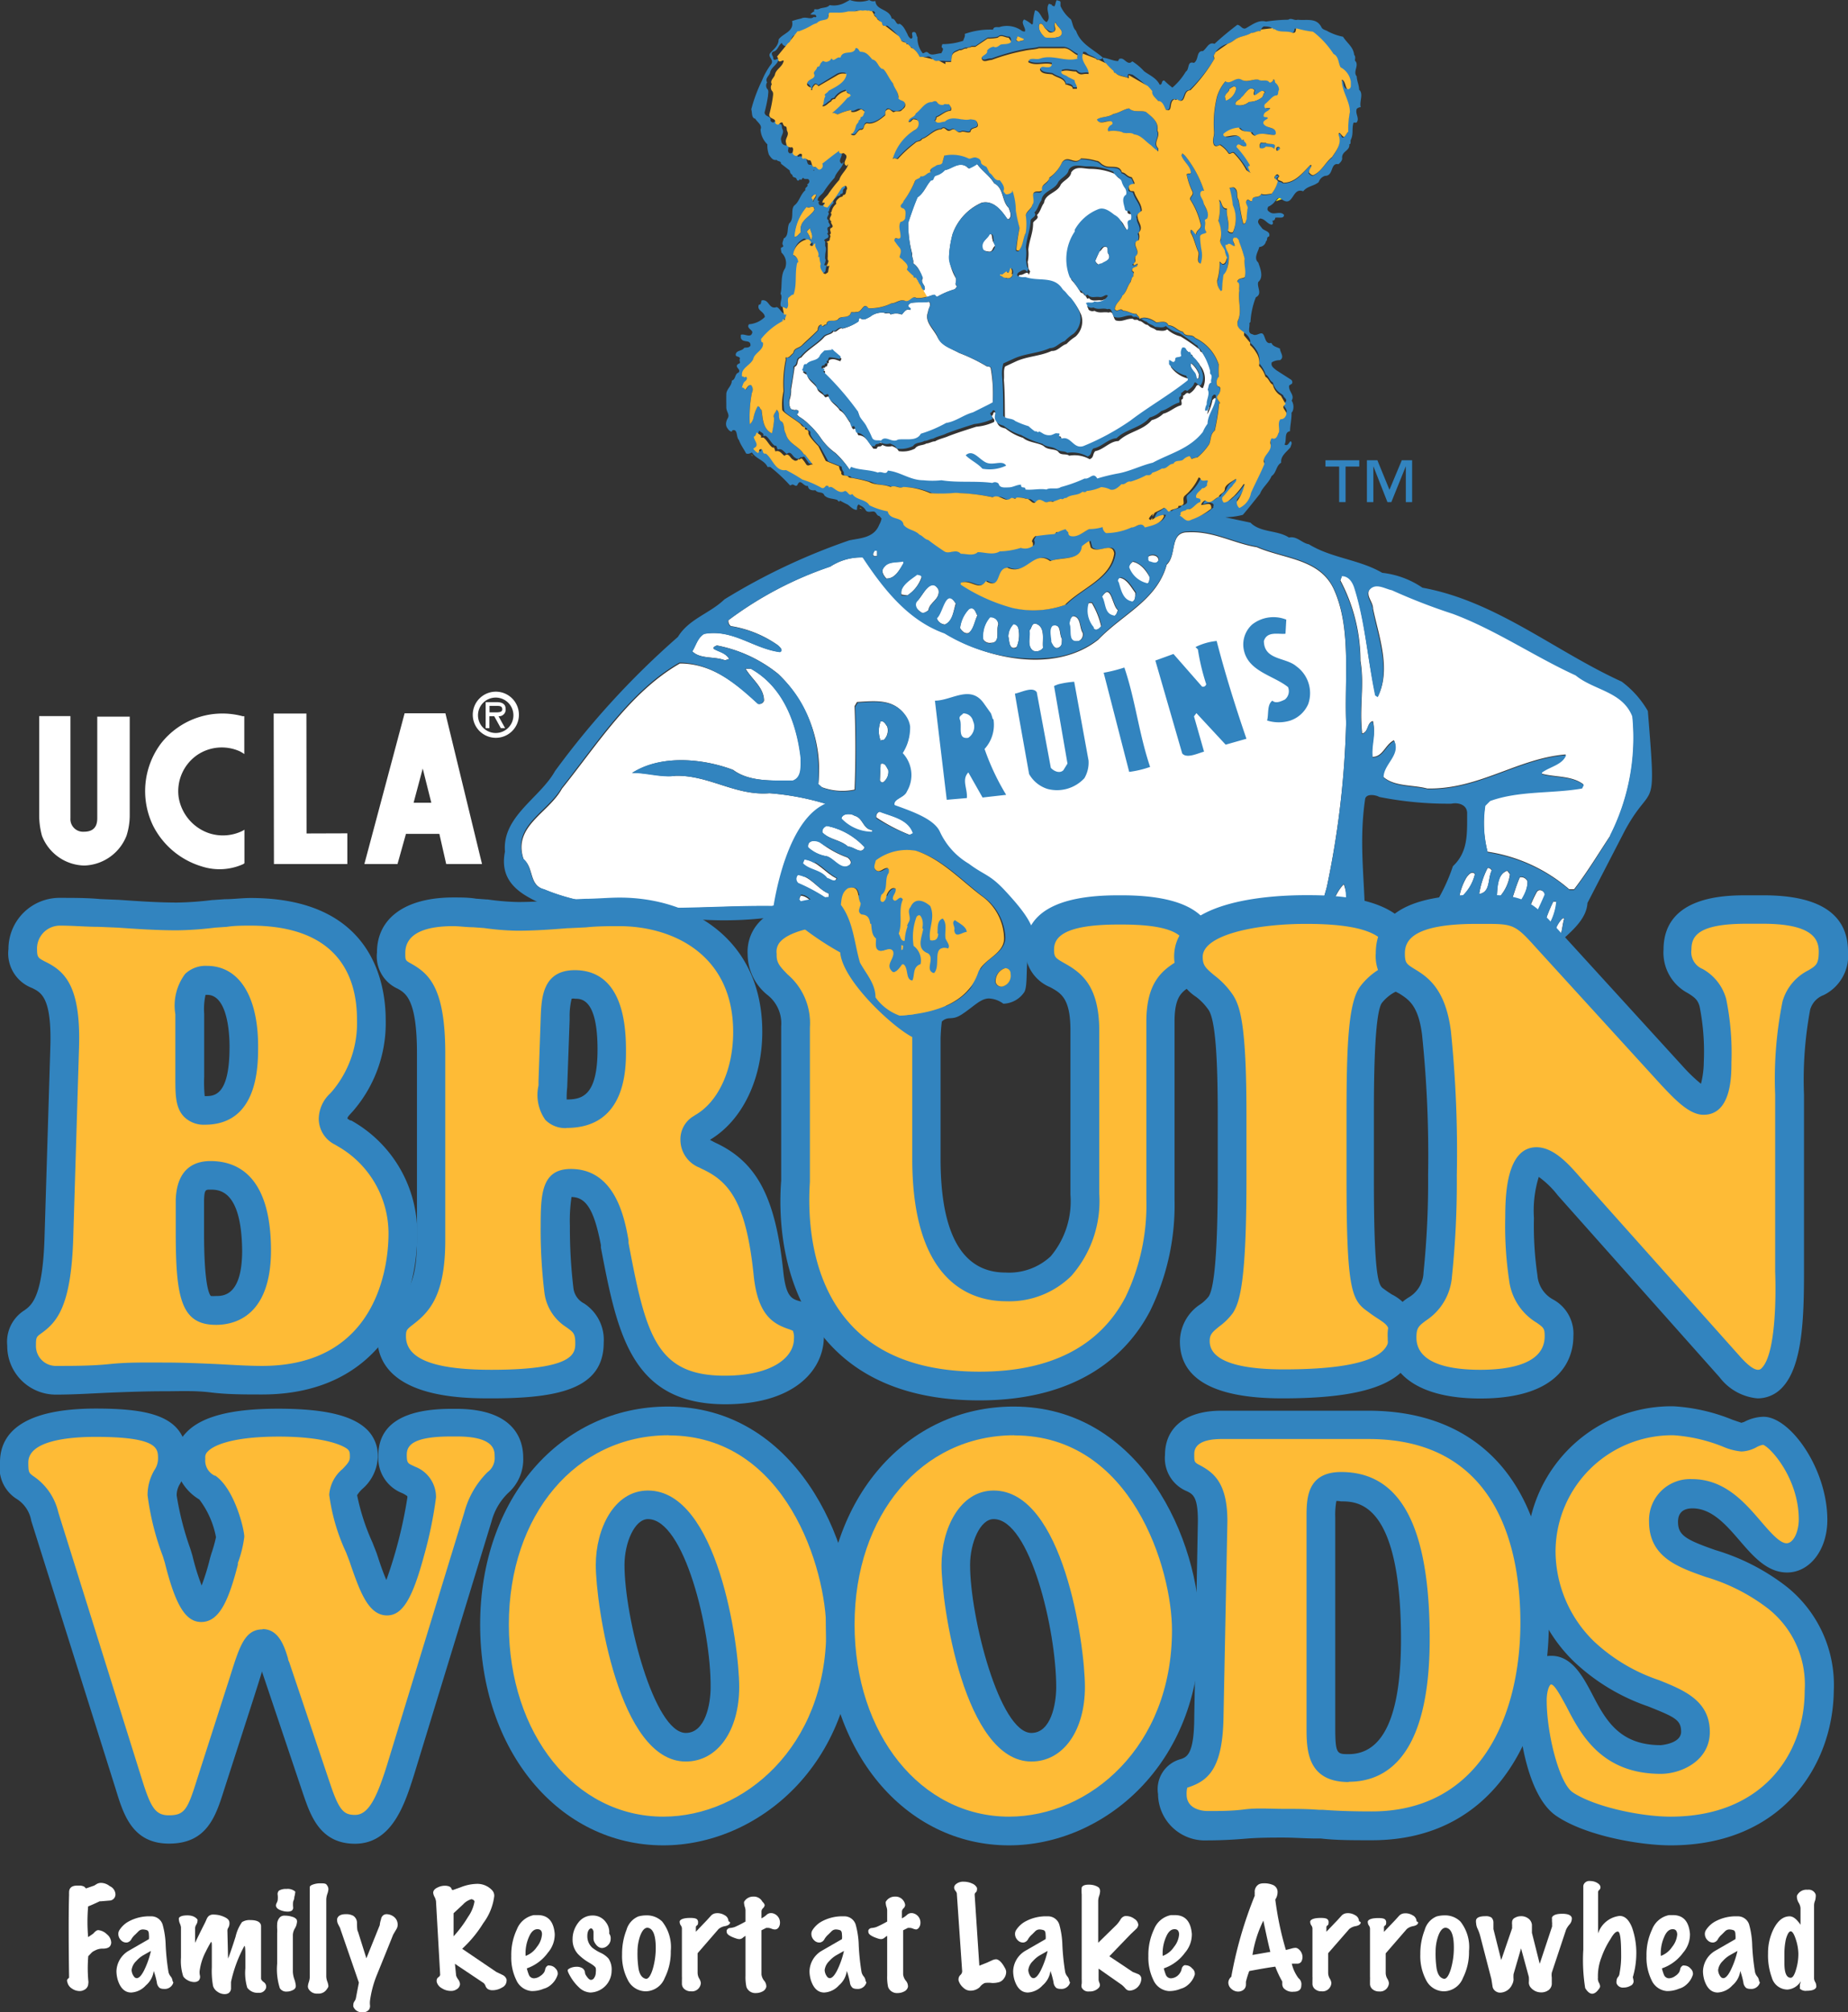 <svg xmlns="http://www.w3.org/2000/svg" viewBox="0 0 137.75 150"><rect x="0" y="0" width="137.75" height="150" fill="#333333" stroke="none"/><defs><style>.cls-1{fill:none;}.cls-2{fill:#ffe800;}.cls-3{fill:#fff;}.cls-4{fill:#febb36;}.cls-5{fill:#3284bf;}</style></defs><title>footer-logo</title><g id="Layer_2" data-name="Layer 2"><g id="Layer_1-2" data-name="Layer 1"><path class="cls-1" d="M80.83,58a2.26,2.26,0,0,0,.31-1.32l-1.06-5.83a4.27,4.27,0,0,0-1.5.31l1,5.78-.31.49c-.28.26-.7.08-.93-.18l-1.06-5.65c-.31-.44-1.11,0-1.63.1l1.06,6a2.44,2.44,0,0,0,1.37,1.11A2.78,2.78,0,0,0,80.83,58Z"/><path class="cls-1" d="M89.1,48.24l.18.18A16.27,16.27,0,0,0,89.91,51a.23.23,0,0,1-.31.18l-2.13-2.44-1.35.49,2,6.92c.31.42,1.14,0,1.63-.13L89,53.4l.18-.23,2.18,2.36,1.56-.44c-.83-2.39-1.58-4.82-2.23-7.29A4.55,4.55,0,0,0,89.1,48.24Z"/><path class="cls-1" d="M85.73,57.21c-.83-2.49-1.09-5-1.92-7.41-.52.13-1,.26-1.56.36l1.92,7.41A7.63,7.63,0,0,0,85.73,57.21Z"/><path class="cls-1" d="M73.91,53.16l-.54-.75c-1-1.4-2.39-.18-3.63-.18l.88,7.39,1.5-.13c.05-.7-.41-1.37.1-1.92l1.06,1.87L75,59.25a17.07,17.07,0,0,1-1.61-3.42A2.53,2.53,0,0,0,73.91,53.16ZM72.18,55c-.86.13-.42-.93-.62-1.37-.08-.26.13-.29.26-.44.39,0,.6.23.73.57A1,1,0,0,1,72.18,55Z"/><path class="cls-1" d="M97.5,52.46a2.44,2.44,0,0,0-.88-2.8c-.78-.67-2.38-.44-2.41-1.87.23-.78,1.09-.49,1.61-.54l.05-1.06a2.57,2.57,0,0,0-2.54.36,2,2,0,0,0-.62,1.87c.31,1.63,2.23,1.92,3.29,2.8a.81.81,0,0,1-.24.93c-.28.13-.67.31-.93.08-.41.31-.26,1-.39,1.48a2.82,2.82,0,0,0,1.74,0A2.16,2.16,0,0,0,97.5,52.46Z"/><path class="cls-1" d="M81.73,4.43c-.22-.23-.55-.19-.78-.49-.08,0-.15,0-.21,0l.84.37Z"/><path class="cls-1" d="M58.46,23.78l0,0h0Z"/><path class="cls-1" d="M97.85,2.38l-.08,0,.15.1Z"/><path class="cls-1" d="M95.9,30c.14-.21-.16-.31-.18-.48l-.18-.14.35.62Z"/><path class="cls-1" d="M100.65,6.23l0-.11,0,.32A.87.87,0,0,0,100.65,6.23Z"/><path class="cls-1" d="M70.47,4.49a1.4,1.4,0,0,0-.48,0l.46.11Z"/><path class="cls-1" d="M60.5,1.93l0,0Z"/><path class="cls-1" d="M58.68,3.29c-.28.18-.28.55-.64.65-.17.1-.14.18-.09.27l.81-1S58.71,3.29,58.68,3.29Z"/><path class="cls-1" d="M59.54,2.4l-.06,0c-.15.05-.17.25-.31.24A.71.71,0,0,0,59,3l.49-.58Z"/><path class="cls-1" d="M65.56,1.55a.37.37,0,0,0-.15-.13v0Z"/><path class="cls-1" d="M94.16,2a.44.44,0,0,0-.2.22l.81-.08C94.64,1.93,94.34,2,94.16,2Z"/><path class="cls-1" d="M93.22,25.35a.91.91,0,0,0-.45-.55l0,.23Z"/><path class="cls-1" d="M67.65,3.31l.15.14A.44.44,0,0,0,67.65,3.31Z"/><path class="cls-1" d="M69.06,4.23a1.12,1.12,0,0,0-.25,0l.77.18C69.44,4.31,69.32,4.12,69.06,4.23Z"/><path class="cls-1" d="M65.24,1A.24.24,0,0,0,65,.83l.16.23A.17.17,0,0,1,65.24,1Z"/><path class="cls-1" d="M68,3.61h0l.1.09Z"/><path class="cls-1" d="M63.7.78,64.18.7C64,.63,63.86.56,63.7.78Z"/><path class="cls-1" d="M66.19,2a.33.33,0,0,0-.15,0l.94.77A5.57,5.57,0,0,0,66.19,2Z"/><path class="cls-1" d="M82.21,4.34c0,.19-.2.14-.34.15l.54.26A1,1,0,0,1,82.21,4.34Z"/><path class="cls-1" d="M75.27,2.8h-.06l.17.23A.33.33,0,0,0,75.27,2.8Z"/><path class="cls-1" d="M63.21.86l.17,0Z"/><path class="cls-1" d="M90.58,3.9l.91-.63A1.67,1.67,0,0,0,90.58,3.9Z"/><path class="cls-1" d="M84.48,5.6c-.11,0-.26-.06-.35,0l1.41.81A9.52,9.52,0,0,0,84.48,5.6Z"/><path class="cls-2" d="M63.41,35.13h.05L63.32,35A1,1,0,0,1,63.41,35.13Z"/><path class="cls-2" d="M87,24.54h0Z"/><path class="cls-2" d="M56,33.92l.12.08a.73.73,0,0,1-.08-.09Z"/><path class="cls-2" d="M95.34,14.75a2.6,2.6,0,0,0-.24.25l.52-.18A.25.25,0,0,0,95.34,14.75Z"/><polygon class="cls-2" points="83.12 13.02 83.11 13.01 83.13 13.02 83.12 13.02"/><path class="cls-2" d="M64.09,37.88l.17.06-.14-.09Z"/><path class="cls-3" d="M81.94,18.76l-.29.66c0,.16.22.29.24.31s.13-.1.22-.07c.26-.19.71-.24.54-.69-.16-.12,0-.37-.14-.54C82.19,18.28,82.16,18.66,81.94,18.76Z"/><path class="cls-3" d="M68.24,20.66l.27.47a.83.83,0,0,0-.26-.47Z"/><path class="cls-3" d="M89.26,28.25c.13-.06.08-.22.11-.33a1.88,1.88,0,0,0-.58-.83c-.14.26.13.49.25.72S89.07,28.19,89.26,28.25Z"/><path class="cls-3" d="M73.76,18.76c.23,0,.23-.3.37-.4S73.94,18,74,17.9c-.09-.15,0-.54-.25-.45-.15.38-.71.58-.52,1.11C73.37,18.73,73.57,18.74,73.76,18.76Z"/><path class="cls-4" d="M76.32,3l0-.14-.46-.2-.11.3C75.87,3.21,76.12,3,76.32,3Z"/><path class="cls-4" d="M79,2.72c.47-.37-.21-.7-.32-1.05-.22.17.18.56-.16.71s-.4-.09-.56-.21-.21-.5-.48-.37c-.15.37.15.75.4,1A2.09,2.09,0,0,0,79,2.72Z"/><path class="cls-4" d="M60.54,15h.07c0-.2.26-.33.21-.53-.18,0-.26.16-.35.27S60.62,15,60.54,15Z"/><path class="cls-4" d="M59.71,17.32c-.19-.87.68-1.13,1-1.68-.08-.48-.31-.05-.6-.22a3.81,3.81,0,0,0-.92,2.25C59.44,17.67,59.53,17.44,59.71,17.32Z"/><path class="cls-4" d="M60.45,17.9c.23-.3,0-.61-.08-.9l-.24.27A2.25,2.25,0,0,1,60.45,17.9Z"/><path class="cls-3" d="M73.78,46a2.14,2.14,0,0,0-.49,1.66.58.58,0,0,0,.57.26c.75,0,.36-.91.55-1.37A.56.56,0,0,0,73.78,46Z"/><path class="cls-3" d="M72.23,45.39a2.44,2.44,0,0,0-.67,1.42c.1.18.36.49.67.36.36-.31.42-.88.62-1.29C72.72,45.67,72.64,45.18,72.23,45.39Z"/><path class="cls-3" d="M77,48.5a.61.61,0,0,0,.75-.21c-.08-.55.21-1.53-.52-1.79-.34-.08-.31.31-.49.49C76.82,47.41,76.51,48.13,77,48.5Z"/><path class="cls-3" d="M75.55,46.5a1.4,1.4,0,0,0-.39.93c.08.34.05,1.09.62.8a2.24,2.24,0,0,0,.13-1.37A.42.42,0,0,0,75.55,46.5Z"/><path class="cls-3" d="M67.64,44.38A2.64,2.64,0,0,0,68.7,43c0-.18-.21-.15-.31-.23-.41.34-1.37.85-1.19,1.55Z"/><path class="cls-3" d="M65.9,42.27c-.26.29-.05.62.18.86.68,0,1-.73,1.3-1.17l0-.13C66.84,41.94,66.24,41.81,65.9,42.27Z"/><path class="cls-3" d="M61.6,60.37v-.44a19.89,19.89,0,0,0-4.23-.8c-2.54.21-4.51-1.35-7-1.3-1,.15-2.13-.26-3.24-.21,2.13-1.37,5.24-1.09,7.52-.23,1.22.91,3,.8,4.48.8.65-.26.57-1,.57-1.68-.31-2.59-1.29-5.31-3.73-6.66h-.39c.47.8,1.37,1.4,1.37,2.38a.35.35,0,0,1-.44.23c-1.71-1.58-3.47-3-5.83-3-3.71,2.13-6.17,6.07-8.79,9.33-1,1.84-3.71,2.8-2.85,5.29.78.62.36,1.92,1.55,2.23,5,2.1,11.38,1.19,16.85,1.24a.75.75,0,0,0,.8-.62C57.89,64.21,59.47,62,61.6,60.37Z"/><path class="cls-3" d="M65.15,41.45h.23V41H65.2C65.15,41.14,65,41.32,65.15,41.45Z"/><path class="cls-3" d="M61.29,62.05c.52.54,1.35.54,1.92,1.06.44,0,1,.65,1.24.05a5.25,5.25,0,0,0-2.85-1.61A.48.48,0,0,0,61.29,62.05Z"/><path class="cls-3" d="M78.45,46.63c-.31.28-.16.85-.1,1.24.1.15.23.54.54.41s.26-.41.26-.67C78.92,47.28,79.15,46.47,78.45,46.63Z"/><path class="cls-3" d="M68.63,45.62c.18.16.41,0,.57-.13.08-.62.91-.8.75-1.55-.6-1-1.14.47-1.56.83S68.34,45.41,68.63,45.62Z"/><path class="cls-3" d="M70.44,46.55c.59-.26.62-1,.8-1.56-.78-1.27-1,.7-1.43,1.06A.7.7,0,0,0,70.44,46.55Z"/><path class="cls-3" d="M80,45.93c-.23.08-.26.34-.31.57.21.52-.18,1.45.7,1.29a.53.53,0,0,0,.31-.62C80.45,46.79,80.58,46,80,45.93Z"/><path class="cls-3" d="M68.07,19.63c.42.28.51.68.72,1.1-.23.4.25.51.13.88a.19.19,0,0,1-.15,0l.31.53.49-.16c.15,0,.16.14.29.14a5.9,5.9,0,0,1,1.32-.56l.16-.22c-.24-.15,0-.34-.09-.6A3.53,3.53,0,0,1,70.75,19,7.81,7.81,0,0,1,71,17.47a4,4,0,0,1,2.17-2.36c.9-.21,1.5.61,1.92,1.22,0,0,.08,0,.1,0,.27-.22.08-.58,0-.83-.54-.51-.35-1.47-1.09-1.84-.34-.57-.92-.94-1.27-1.44a3.33,3.33,0,0,1-.56.31c-.1.06-.18-.09-.26-.14-.57-.34-1.07.2-1.6.29a1.35,1.35,0,0,1-.64.4c-.25.07-.12.36-.39.36-.35.41-.49.93-1,1.27-.26.61-.47,1.25-.69,1.89A8.72,8.72,0,0,0,68,18.93C67.94,19.14,68.13,19.37,68.07,19.63Z"/><path class="cls-4" d="M92.1,7.82a1.08,1.08,0,0,0,1-.22,1.58,1.58,0,0,0,1-.36c.07-.12.08-.3.19-.36-.29-.31-.52.12-.79.21-.11-.09,0-.26,0-.38-.41-.39-.7.36-1,.54C92.42,7.48,92,7.51,92.1,7.82Z"/><path class="cls-4" d="M91.45,7.49a1.23,1.23,0,0,0,.71-.92c-.13-.28-.4,0-.53.07,0,.26-.36.32-.32.61C91.35,7.34,91.29,7.53,91.45,7.49Z"/><path class="cls-3" d="M84.36,44.87c.29-.08.26-.42.26-.68-.31-.41-.6-1-1.12-1.11-.15,0-.31.23-.18.36C83.53,44,83.66,44.76,84.36,44.87Z"/><path class="cls-3" d="M110.93,68.15h.18c.29-.16.18-.57.21-.75C110.93,67.42,111,67.89,110.93,68.15Z"/><path class="cls-3" d="M82.13,44.5c.28.49.13,1.29.88,1.42.18,0,.26-.26.31-.44C82.88,45.15,82.83,43.39,82.13,44.5Z"/><path class="cls-3" d="M81.15,44.95c-.34.57,0,1.37.36,1.87.16.26.44.05.57-.13a6,6,0,0,0-.7-1.74Z"/><path class="cls-3" d="M86.35,41.76c0-.39-.57-.46-.8-.23,0,.11-.05.23.05.31S86.2,42.15,86.35,41.76Z"/><path class="cls-3" d="M85.5,43.52c.21-.1.18-.39.18-.52-.23-.44-.65-1-1.24-1.12a.69.69,0,0,0-.31.44A1.85,1.85,0,0,0,85.5,43.52Z"/><path class="cls-3" d="M59.3,30.55s.27,0,.22.17-.12.13-.12.13,0,.11.31.3a3.35,3.35,0,0,1,.57.47,5.62,5.62,0,0,1,.88,1,4.48,4.48,0,0,0,1.12,1.15A6.73,6.73,0,0,1,63.32,35l.14.14c.65.25,1.37.18,2,.42.28-.1.6.22.75-.15.92.1,1.66.67,2.65.72a6.37,6.37,0,0,0,1.35,0c1.21.16,2.58,0,3.79.2.16-.13.34,0,.48.06.06.33.49.25.77.27s.56-.24.89-.2c0,.33.31.06.34.36.49,0,1.05-.1,1.56,0,.29-.14.77,0,1.06-.18A11,11,0,0,0,80.9,36c.38,0,.62-.58.94-.05a16,16,0,0,1,1.61-.39c.87-.18,1.67-.58,2.52-.79,1.29-.69,2.76-1,3.73-2.29a3.05,3.05,0,0,1,.36-.61c0-.77.6-1.29.61-2.11a.11.11,0,0,0-.17-.06l-.12.12A3.75,3.75,0,0,1,90,30.88H90a1.05,1.05,0,0,1,.13-.47c0-.35.26-.75.07-1.1.09-.17,0-.46.28-.52-.08-.25.15-.46-.09-.67a5,5,0,0,0-.8-1.87c-.17,0-.12-.23-.27-.27A15,15,0,0,0,88,25.08a2.28,2.28,0,0,1-1-.53h0c-.22.18-.56.09-.8.07-.29-.22-.38-.13-.65-.4-.26,0-.41-.32-.66-.29-.1-.19-.33,0-.43-.16-.49-.06-.78.27-1.3.11-.21-.18-.15-.73-.52-.58-.37-.08-.67.09-1.06-.13a.42.42,0,0,1-.44-.09.5.5,0,0,0-.11-.23c.17-.13.44,0,.64-.13a.91.91,0,0,0,1-.42c-.18-.15-.41.13-.64.09s-.63.13-.87-.18C81,22.42,81,22,80.8,22c0-.19-.22-.11-.28-.25a4.68,4.68,0,0,0-.65-.88,3.7,3.7,0,0,1,.37-3.41l0-.14A3.53,3.53,0,0,1,82,15.85c.47-.21.91.16,1.23.4a1.15,1.15,0,0,1,.55.55,5.39,5.39,0,0,0,.38.57c.33-.15-.21-.7.31-.76a.73.73,0,0,0-.12-.67.26.26,0,0,1-.3-.07c0-.36-.32-.89.08-1.13.12-.42-.28-.61-.32-1s-.54-.4-.63-.74h0a4.6,4.6,0,0,0-1.88-.41c-.5,0-1.11-.26-1.45.26-.05.42-.55.58-.78.91-.24.62-1.16.66-1.25,1.37-.22.28-.26.66-.53.9.21.28-.21.38-.28.58,0,.77-.28,1.24-.36,2a2.82,2.82,0,0,1-.05.93c.06.23,0,.51.19.68l-.1.27c-.1-.35-.37,0-.59,0s-.18.19-.11.3a1.11,1.11,0,0,0,.58.07c1,.36,2.19-.12,2.79.95.25.17.35.41.58.59a4.6,4.6,0,0,1,.66,1.09,1.54,1.54,0,0,1-.44,1.61,3.32,3.32,0,0,0-.66.54c-.41.12-.65.55-1.11.52-.86.4-1.83.39-2.7.8l-.77.36c-.14.27-.05.64-.09,1,.08,1,.06,1.93.08,2.89.17.27.65.17.89.39a6.59,6.59,0,0,0,1,.39,4.52,4.52,0,0,0,.48.4c.14,0,.19.19.31,0a1.56,1.56,0,0,1,.27.15.84.84,0,0,0,.63.11c.23-.07.31-.15.42-.13s.18,0,.18.12.12.21.21.27c.66-.2.86.8,1.6.55a18.09,18.09,0,0,0,3.5-1.88c1.38-1.05,2.87-1.89,4.26-3,.07-.14-.06-.24-.1-.36a2.23,2.23,0,0,1-1.28-.86l0-.3c.18-.08.34.27.46,0,0-.37.33-.14.46-.32a.68.68,0,0,1,.08-.62c.39-.07.23.4.58.32.12.38.42.44.59.8a1.58,1.58,0,0,1,.21,1.69c-.23,0-.28-.42-.5-.13a1.31,1.31,0,0,1-.52.55c-.21-.19-.3.14-.47.15.05.07,0,.16,0,.24-.24.05,0,.3-.13.47-.47.12-.86.52-1.33.63a1.94,1.94,0,0,1-.86.48c-.67.79-1.74.84-2.48,1.56-.63,0-1.09.63-1.73.75-.22.23-.08.47-.42.6a2.3,2.3,0,0,0-1.52-.26c-.21-.18-.61,0-.8-.27s-.75-.13-1.06-.41-1.17-.28-1.58-.65a3.93,3.93,0,0,1-1.3-.69c-.27-.09-.45-.09-.61-.39s.2-.48-.08-.74-.19.13-.33.17c0,.2.27.24.15.47a3.89,3.89,0,0,1-1.32.35c-.69.22-1.39.44-2.07.7-.34.15-.71.21-1,.39-.23,0-.42.15-.65.16-.27.17-.64.08-.85.38a2,2,0,0,1-1.21.19c-.11-.23-.32-.29-.5-.38a.9.9,0,0,1-.72-.09c-.14.23-.34,0-.42.29l-.24,0c-.32-.38-.55-1-1.12-1-.13-.15-.08-.39-.21-.51L63.6,32a.54.54,0,0,1-.16-.4c-.3-.34-.45-.81-.84-1-.19-.35-.62-.54-.75-.89s-.27.05-.39-.16-.52-.31-.55-.62c-.21-.34-.7-.58-.74-1a.58.58,0,0,1-.32-.21c.16-.11,0-.5.32-.41.27-.35.8-.22,1-.64a2.58,2.58,0,0,1,.32-.37l.63-.06.6.49c0,.09-.08.11-.06.2-.26-.07-.47-.21-.75-.13s0,.29-.25.28c.06,0,0,.12,0,.18s-.1.05-.15.08v.07c-.09,0-.21,0-.22.15l.05.11s.08-.08.14,0,0,.13-.06.2a22.88,22.88,0,0,1,2.6,3c.07.49.45.71.65,1.16a6.19,6.19,0,0,1,.38.78c.15.27.44.15.67.22.34-.45.83.21,1.26-.09.59-.09,1.39.16,1.72-.43a9.38,9.38,0,0,0,1.87-.8c.73-.12,1.26-.6,2-.79L74,30a10.94,10.94,0,0,0-.16-2.58c-.06-.11-.23-.1-.29-.11a13,13,0,0,0-2.06-1c-.57-.32-1.29-.53-1.61-1.18s-1-1.15-.7-1.89c0-.24.28-.5.06-.75-.4.09-.93,0-1.37.1-.08.07-.2.12-.17.26s.23.09.14.26c-.34-.13-.46.2-.63.34a1.14,1.14,0,0,0-.83,0c-.08-.22-.34,0-.47-.13a1.41,1.41,0,0,0-1.08.31c-.19.07-.48.32-.7.08-.18,0-.07.23-.21.29a3.37,3.37,0,0,1-1.17.51l0,.06c-.09,0,.11,0,0-.1-.26,0-.38.35-.62.23-.15.27-.51.2-.72.46-.41.48-1.25.92-1.68,1.49l0,0c-.41.11-.14.54-.5.7,0,.06-.13.89-.26,1.68a2,2,0,0,1-.08.67.94.94,0,0,0,.07.8C59,30.5,59.25,30.6,59.3,30.55Z"/><path class="cls-3" d="M73.57,34.49c.53.23,1.18-.2,1.46.23a3,3,0,0,1-1.76.18c-.37-.38-.87-.58-1.24-1C72.6,33.44,73.17,34.13,73.57,34.49Z"/><path class="cls-3" d="M65.33,60.94a13.38,13.38,0,0,0,2.49,1.3l.26-.13c-.36-1.06-1.61-1.25-2.49-1.61A.36.36,0,0,0,65.33,60.94Z"/><path class="cls-3" d="M65.64,56.95l-.05,1.19c0,.08.1.23.23.18a.94.94,0,0,0,.39-.93C66.08,57.21,66,56.82,65.64,56.95Z"/><path class="cls-3" d="M109.63,67.84a.54.54,0,0,0,.31-.62A.41.41,0,0,0,109.63,67.84Z"/><path class="cls-3" d="M110.88,64.72a6.34,6.34,0,0,0-.62,1.92c.86-.13.62-1.14.93-1.74C111.14,64.78,111,64.67,110.88,64.72Z"/><path class="cls-3" d="M65,61.87c-.67-.05-.67-.91-1.3-1.06-.31-.21-.93-.21-1,.23a3.21,3.21,0,0,0,2.31,1Z"/><path class="cls-3" d="M109.32,65.4a4.36,4.36,0,0,0-.57,1.63,3.36,3.36,0,0,0,1.19-1.87C109.71,64.91,109.48,65.19,109.32,65.4Z"/><path class="cls-3" d="M59.47,65.22a.42.42,0,0,0,0,.62A13.59,13.59,0,0,1,61.65,67c.16-.08.13-.23.13-.39C61,66.33,60.41,65.29,59.47,65.22Z"/><path class="cls-3" d="M121.69,53.34c-.73-1.87-2.85-1.94-4.22-3.06-3.09-1.43-6-3.4-9.15-4.59a39.69,39.69,0,0,1-4.54-1.76c-.55-.1-1.27-.62-1.74.08-.18.49.31.86.31,1.37.41,2,1.37,4.51.36,6.53l-.18-.13c-.6-2.62-.75-5.44-1.56-8-.13-.41-.41-.91-.93-.88l-.13.36a12.83,12.83,0,0,1,1.5,6c.31,1.84-.1,3.45.13,5.42.49-.13.34-.83.8-.93.23,1-.16,1.71-.05,2.67.8,0,.93-.88,1.61-1.24.49,1.06-.83,1.69-.8,2.72.83.75,2.2.59,3.29.88,3.84.08,6.74-2.25,10.32-2.54-.26.72-1.19.86-1.79,1.3v.13c1,.28,2.23.13,3.11.8l-.13.26c-2.23.39-4.69.16-6.84.93l-.36.36a8.71,8.71,0,0,0,.18,3.47,12.05,12.05,0,0,1,6.09,2.8h.36c1-1.3,1.82-2.67,2.7-4A16.15,16.15,0,0,0,121.69,53.34Z"/><path class="cls-3" d="M59.55,67.08a1.55,1.55,0,0,0,1.43.75v-.26c-.44-.24-.78-.78-1.3-.8Z"/><path class="cls-3" d="M71.81,53.21c-.13.15-.34.18-.26.44.21.44-.23,1.5.62,1.37a1,1,0,0,0,.36-1.25C72.41,53.45,72.2,53.19,71.81,53.21Z"/><path class="cls-3" d="M59.79,64.36c.49.52,1.32.47,1.81,1.12.26,0,.6.41.75,0-.86-.41-1.45-1.35-2.44-1.43Z"/><path class="cls-3" d="M63.34,64.46c.18-.18,0-.41-.18-.54a6.82,6.82,0,0,1-2-1.11c-.31-.21-1-.23-.93.36a2.62,2.62,0,0,0,1.43.67C62.22,64.05,62.74,65,63.34,64.46Z"/><path class="cls-3" d="M96.17,69.24c1.61-3.27,4.34,3.24,4.31-.6a6.73,6.73,0,0,0-.31-2.72c-.62.6-.8,1.53-1.38,2.18-.41-.65,0-1.42.13-2.07a67.28,67.28,0,0,0,1.42-12.13c-.13-3.32.41-7.1-.93-10-1.06-2.26-3.73-2.23-5.73-3.11-1.74-.28-3.24-1.22-5.16-1.11-1.37,0-.78,1.71-1.55,2.41-.73,2.67-3.27,3.68-5.11,5.6-3.21,2.54-8.27,1.45-11.43-.49-2.69-1-4.54-3.29-6.09-5.65a4.21,4.21,0,0,0-2.44.68,27.16,27.16,0,0,0-7.6,4,.47.47,0,0,0,.18.44A8.34,8.34,0,0,1,58,48.11c.13.13.41.36.13.49-2-.26-3.5-1.74-5.65-1.35-.49.29-.6.86-.88,1.3.6.6,1.66.36,2.44.67l.31-.1c-.28-.47-.75-.52-1.14-.75-.08-.18.13-.18.21-.26A10.38,10.38,0,0,1,58,50.23a9.93,9.93,0,0,1,3,8.22l.26.23a4.39,4.39,0,0,0,2.44.18c.08-1.94.08-4.25,0-6.22l.18-.31c1.37-.08,2.72-.26,3.6,1a2.62,2.62,0,0,1-.26,2.8A2.39,2.39,0,0,1,67.56,59c-.21.54-1.3.57-.8,1.24a6.72,6.72,0,0,1,3.68,2.49c-.36,1.55,1.45,1.53,2.18,2.31,1.79,1.58,3.23,1.33,3.1,4.08"/><path class="cls-3" d="M73.29,59.44l-1.06-1.87c-.52.54-.05,1.22-.1,1.92l-1.5.13-.88-7.39c1.24,0,2.64-1.22,3.63.18l.54.75a2.53,2.53,0,0,1-.49,2.67A17.07,17.07,0,0,0,75,59.25Z"/><path class="cls-3" d="M83.82,49.79c.83,2.38,1.09,4.93,1.92,7.41a7.63,7.63,0,0,1-1.55.36l-1.92-7.41C82.78,50.05,83.3,49.92,83.82,49.79Z"/><path class="cls-3" d="M76.71,57.7l-1.06-6c.52-.13,1.32-.54,1.63-.1l1.06,5.65c.23.26.65.44.93.18l.31-.49-1-5.78a4.27,4.27,0,0,1,1.5-.31l1.06,5.83A2.26,2.26,0,0,1,80.83,58a2.78,2.78,0,0,1-2.75.8A2.44,2.44,0,0,1,76.71,57.7Z"/><path class="cls-3" d="M91.33,55.52l-2.18-2.36L89,53.4,89.73,56c-.49.13-1.32.55-1.63.13l-2-6.92,1.35-.49,2.13,2.44a.23.23,0,0,0,.31-.18,16.27,16.27,0,0,1-.62-2.57l-.18-.18a4.55,4.55,0,0,1,1.56-.44c.65,2.46,1.4,4.9,2.23,7.29Z"/><path class="cls-3" d="M94.44,53.71c.13-.49,0-1.16.39-1.48.26.23.65.05.93-.08a.81.81,0,0,0,.24-.93c-1.06-.88-3-1.17-3.29-2.8a2,2,0,0,1,.62-1.87,2.57,2.57,0,0,1,2.54-.36l-.05,1.06c-.52.05-1.38-.23-1.61.54,0,1.43,1.64,1.19,2.41,1.87a2.44,2.44,0,0,1,.88,2.8,2.16,2.16,0,0,1-1.32,1.24A2.82,2.82,0,0,1,94.44,53.71Z"/><path class="cls-3" d="M115.85,70.33c.62-.36.54-1.22.75-1.87h-.13A2.21,2.21,0,0,0,115.85,70.33Z"/><path class="cls-3" d="M65.64,53.78a2,2,0,0,0,0,1.43c.1-.08.23,0,.31-.13a1,1,0,0,0,.18-.93C66,54,65.9,53.71,65.64,53.78Z"/><path class="cls-3" d="M112.35,64.91c-.83.29-.72,1.45-.8,2.18a3.17,3.17,0,0,0,1-1.92Z"/><path class="cls-3" d="M113.29,65.4c-.36.8-.54,1.68-.93,2.49a.88.88,0,0,0,0,.93l.31-.23c.18-1,1.22-1.74,1.19-2.88A.51.51,0,0,0,113.29,65.4Z"/><path class="cls-3" d="M114.53,66.54a9.88,9.88,0,0,0-1,2.85c0,.1.15.29.31.26.39-1,.91-2,1.35-2.93C115.13,66.43,114.72,66.17,114.53,66.54Z"/><path class="cls-3" d="M115.78,67.21a11.58,11.58,0,0,0-.8,2.13l.13.1a4.22,4.22,0,0,0,.93-2.23Z"/><path class="cls-5" d="M93.95,10.75a.31.31,0,0,0,0,.32.4.4,0,0,0,.43-.13c.24,0,.46,0,.64.19V11c.14-.44-.5-.19-.71-.35C94.22,10.75,94,10.55,93.95,10.75Zm2.67,38.91c-.78-.67-2.39-.44-2.41-1.87.23-.77,1.09-.49,1.61-.55l.06-1.05a2.57,2.57,0,0,0-2.54.36,2,2,0,0,0-.63,1.87c.31,1.64,2.23,1.93,3.3,2.8a.8.8,0,0,1-.24.93c-.28.13-.67.32-.93.08-.41.31-.26,1-.39,1.48a2.91,2.91,0,0,0,1.74,0,2.24,2.24,0,0,0,1.33-1.24A2.47,2.47,0,0,0,96.62,49.66ZM95.26,11.27c.07,0,.2,0,.17-.15s-.08-.12-.16-.13S95.18,11.2,95.26,11.27Zm-.32-5.35V6c-.09,0-.17.2-.29.13-.2-.27-.55,0-.8-.2-.42-.1-.85.3-1.28,0s-.81.4-1.21.12a3.4,3.4,0,0,0-.63,1.17,8.37,8.37,0,0,0-.22,2.54c.06.41-.18.66,0,1,.12.18.29.09.45,0a2.18,2.18,0,0,1,.64.64c.14.08.27-.18.43,0A5.75,5.75,0,0,1,93,12.7a1.18,1.18,0,0,0,.34.22l-.08-.08c0-.17-.27-.4,0-.45v-.07a7.38,7.38,0,0,0-1-1.35c.13-.45.46.11.75-.07.07-.22-.18-.31-.21-.48l-.12.06c-.24-.59-.85-.24-1.24-.26-.07,0-.18-.13-.12-.23a1.86,1.86,0,0,1,1.14-.45c.23.31.48.26.9.33a.44.44,0,0,0,.31.28c.46-.3,1-.11,1.46-.06l.07-.06c0-.59-.69-.38-.91-.78-.06-.22.22-.27.33-.4-.06-.16-.28-.09-.3-.26s.37-.24.47-.5l-.38,0c-.06-.08-.11-.22,0-.31.3-.22.49-.51.8-.63s.12-.31.24-.43a.73.73,0,0,0-.25-.52C95,6.11,95.12,5.88,94.94,5.92Zm-3.5,1.57c-.16,0-.09-.15-.14-.24,0-.28.3-.35.32-.62.13-.1.4-.34.53-.07A1.23,1.23,0,0,1,91.44,7.49Zm2.67-.26a1.57,1.57,0,0,1-1,.37,1,1,0,0,1-1,.21c-.14-.31.33-.34.43-.57.27-.18.55-.93,1-.53,0,.12-.1.29,0,.38.27-.09.51-.52.79-.21C94.18,6.94,94.18,7.11,94.11,7.23Zm-5,41,.18.18A16.17,16.17,0,0,0,89.91,51a.24.24,0,0,1-.31.18l-2.13-2.43-1.35.49,2,6.92c.32.41,1.15,0,1.63-.13L89,53.4l.18-.24,2.18,2.35,1.55-.44c-.82-2.39-1.58-4.82-2.22-7.29A4.57,4.57,0,0,0,89.1,48.24ZM62,8.43c.17-.07.3.06.44.09a3.48,3.48,0,0,1,1-.32v.06c.25.06.41-.18.65-.15s.27.1.35.15c-.09.12-.07.34-.28.38,0,0,0,.21-.18.25,0,.2-.13.32-.19.43s-.15.53-.39.61l0,0c.4.26.39-.14.71-.33.39.06.18-.41.51-.48.46.12,1-.26,1.36-.59,0-.15,0-.35.15-.43s.33.17.54.17.37,0,.53-.11.27-.27.26-.49-.35-.22-.5-.41c0-.43-.31-.73-.42-1.12a12.85,12.85,0,0,0-.73-1.06s0,0-.07,0c-.33-.17-.34-.64-.74-.71-.26-.31-.42-.59-.9-.58-.13-.12-.13-.3-.34-.28-.09.59-1,.09-1.13.72-.23-.08-.35.19-.57.18-.15-.25-.14.11-.3.06a.34.34,0,0,1-.41,0c-.18.08-.11.3-.3.38s-.25,0-.19.15-.29.3-.2.45c.12.35-.28.43-.48.6s.19.2.22.42c.07.06-.08.24.11.19a.52.52,0,0,1,.24-.43.23.23,0,0,1,.23.13l1.31-.8a.84.84,0,0,1,.74-.12c-.07.64-.83,1-1.34,1.25-.06.18-.41.25-.22.39-.15.24-.11.53-.24.77.31,0,.39-.24.68-.37,0-.11.13-.18.26-.18a1.34,1.34,0,0,1,.87-.61c0,.26.29.15.29.39-.07,0-.13.13-.23.14A8,8,0,0,1,62,8.43Zm12,45.18a3.08,3.08,0,0,0-.14-.44l-.54-.76c-1-1.39-2.39-.18-3.63-.18l.19,1.62.69,5.77,1.5-.13c.06-.7-.41-1.37.11-1.91l1.06,1.87L75,59.25a17.78,17.78,0,0,1-1.61-3.42A2.66,2.66,0,0,0,74.05,53.6ZM72.17,55c-.86.13-.41-.93-.63-1.38-.07-.25.13-.28.26-.44a.73.73,0,0,1,.73.57A1,1,0,0,1,72.17,55Zm10.09-4.88,1.91,7.42a7.6,7.6,0,0,0,1.56-.37c-.84-2.49-1.1-5-1.92-7.41C83.29,49.93,82.77,50.06,82.26,50.15Zm-2.19.7a7.17,7.17,0,0,0-1.15.18,2.21,2.21,0,0,0-.35.14l1,5.78-.31.5c-.28.26-.7.07-.93-.18L77.28,51.6c-.31-.44-1.11,0-1.63.11l.27,1.56.79,4.43a2.4,2.4,0,0,0,1.37,1.11,2.78,2.78,0,0,0,2.75-.8,2.29,2.29,0,0,0,.31-1.32ZM122.83,53a7.22,7.22,0,0,0-1.95-2.19c-5-2.28-9.36-6-14.85-7a6.61,6.61,0,0,0-3-1.11c-1.71-1-3.78-1.09-5.47-2.13-.52-.08-.88-.63-1.48-.5-.87-.57-2.12-.35-2.87-1.11l-1.88-.4a5.84,5.84,0,0,0,1.31-.18c.45-.52.88-1.08,1.28-1.57.19-.5.67-.83.86-1.32.38-.25.32-.76.72-1-.06-.5.4-.79.7-1.16,0-.11.18-.32,0-.44-.13.09-.2.4-.45.25.19-.37-.06-.91.41-1,0-.4.13-.94.11-1.37l.08-.11a.89.89,0,0,0-.07-.8c.26-.43-.28-.7-.18-1.14.07,0,.12-.1.19-.1a.23.23,0,0,0-.06-.32l-1.09-.7c-.18-.15-.44-.31-.34-.59a1.13,1.13,0,0,1,.61-.16c.37-.23,0-.58,0-.86-.22-.12-.53-.15-.64-.43-.45.13-.44-.41-.61-.64s-.51.19-.79,0c-.44-.08-.18-.54-.24-.83l.08-.09a6,6,0,0,1,.4-1.84c.52-.26.06-.75.18-1.14.42-.35.16-1,0-1.45-.37-.33,0-.82.08-1.16a.53.53,0,0,0,.5-.43c.14-.08,0-.31.23-.35.13-.41-.38-.4-.54-.63s-.45-.45-.15-.71c.37,0,.53.39.87.46.19-.06.07-.2.07-.3.15,0,.21-.13.2-.21.21-.08.66.11.66-.22-.25-.31-.7,0-1-.17s-.25-.27-.18-.44a1.2,1.2,0,0,0,.5-.39h0a1.34,1.34,0,0,1,.22-.24c.1-.06.2,0,.28.07l0,0c.9.67.76-.93,1.61-.59.33-.41.79-.37,1.16-.69a.7.7,0,0,1,.47-.46c.66,0,.37-1,1-.87.15-.13.31-.3.27-.49,0-.5.59-.5.54-1,.14,0,.07-.2.1-.31.23-.46.07-.78.2-1.25,0-.11.18,0,.25-.07.23-.31-.13-.62,0-1a.44.44,0,0,1,.3-.13c-.12-.41.23-1-.12-1.3,0-.34-.17-.65-.18-1-.31-.35.22-.83-.13-1.17,0-.14.06-.31-.06-.43-.06-.59-.51-.85-.83-1.35A4.24,4.24,0,0,1,99,2.35c-.17-.12-.42-.12-.51-.34-.38-.72-1.12-.46-1.76-.54-.25.09-.47-.17-.7,0a11.46,11.46,0,0,0-1.66.14c-.54-.15-1,.21-1.44.46-.32.21-.43-.2-.7-.22-.53.4-1.19.94-1.7,1.42-.44-.17-.57.34-.87.54h-.1c-.38.08-.21.67-.57.88-.52-.17-.31.48-.6.65a4.75,4.75,0,0,1-1,1.19A5.81,5.81,0,0,1,86.78,6c-.25,0-.1.34-.34.31-.24-.5-.76-.7-1.16-1a4.34,4.34,0,0,0-.88-.74c-.32.34-.55-.19-.81-.2s-.15.09-.26.18c-.34,0-.76-.22-1.12-.25h0c-.73-.65-1.65-1-2-2-.24-.22-.25-.57-.38-.85a2.74,2.74,0,0,1-.78-1l0-.27c0-.13-.17-.12-.25-.16s-.11.25-.17.39-.13,0-.2,0S78.4.4,78.41.35L78.19.28c-.32.45.23,1-.18,1.37-.4-.2-.44-.83-.86-.88a4.57,4.57,0,0,0-.16,1l-.07.06a2.31,2.31,0,0,0-.58-.38c-.28.25.11.57.07.87-.06.07-.14,0-.21,0A1.88,1.88,0,0,0,74.56,2c-.13.08-.48-.09-.54.21a5.64,5.64,0,0,0-2.11.32c.06.18-.07.33-.11.51a4.93,4.93,0,0,1-1.56.25c0,.06-.11.21,0,.28s0,.27-.08.4c-.3,0-.71.21-.93,0s-.28,0-.45,0a1.8,1.8,0,0,1-.39-1.19c-.11-.13-.06-.43-.31-.39s.11.48-.2.49a.69.69,0,0,1-.24-.34c-.15-.27-.29-.63-.59-.77-.27.15-.27-.4-.58-.38C66.3.64,65.3.8,65.25.07l0,0A.47.47,0,0,1,64.8,0a2.13,2.13,0,0,1-1.45,0L63,.19l0,0a1.75,1.75,0,0,1-1.16.19c-.2.23-.52.16-.77.28s-.42-.11-.38.2c-.08,0-.22.15-.29.2.19.08.43-.06.45.2a.18.18,0,0,1-.18,0c-.27.24-.59-.06-.95.12a5.18,5.18,0,0,0-.68.19c.17.8-.67.9-1,1.37,0,.45-.35.71-.61,1s.27.48.07.82A5.3,5.3,0,0,0,56.8,6,11.38,11.38,0,0,0,56,8.15c.08.24,0,.65.3.7.14.26.54.47.39.8a1.67,1.67,0,0,0,.51,1.11,2,2,0,0,0,.12.78c.14.19.28.44.57.38.08.13.35.07.32.28l.66.51c0,.12.08.28.2.33,0,.25.25.12.31.31s.19.11.24,0c.13.17.17-.11.26-.09.12.2.42-.07.45.26,0,.07-.06.18-.17.23.17.16-.22.2-.12.42-.38.32-.45.84-.8,1.12s0,1-.41,1.36c-.19.36,0,.93-.42,1.13,0,.15-.14.33-.06.47s0,.16-.1.2,0,.29,0,.38A1.07,1.07,0,0,1,58.52,20c-.37.54-.19,1.34-.34,1.9.16.21,0,.54,0,.77s.11.19.21.24a1.74,1.74,0,0,1,.31.14c.24-.21,0-.57.13-.81.15-.09.2-.23.38-.24.23-.74.07-1.54.27-2.35l.07-.06,0,0a.64.64,0,0,0-.39-.54,1.33,1.33,0,0,1,.74-1.25l0,0c.15-.06.24.14.36.21s-.06.15,0,.25.18-.17.33-.17c-.11.34.38.64.19,1h.1a1.69,1.69,0,0,0,.1.53c-.14.27.26.72.26.72s.1,0,.14,0,.14-.08.15-.15a2.58,2.58,0,0,1,.1-.45c-.06,0-.13.12-.18,0a.37.37,0,0,1,.06-.16c0-.07.07-.18,0-.29a1,1,0,0,1,0-.23c0-.28.12-.47,0-.73,0-.11,0-.25,0-.27l0,0c0-.06,0-.08-.06-.12s.09-.14.2-.18.16-.2,0-.34c.19-.13-.06-.29.06-.48.38-.13-.07-.34.06-.51-.33-.21.18-.45-.06-.63l.08-.06,0,0a1,1,0,0,1,.35-.61c-.1-.2.12-.32.24-.46s.26,0,.26-.21c.31,0,.11-.28.26-.38s.12-.21,0-.24-.25,0-.36.09a12.21,12.21,0,0,1-1.22,1.39c-.12,0-.25,0-.29-.14s0-.16.09-.19c-.06,0-.14,0-.17-.06,0-.26.28-.4.43-.6a7.81,7.81,0,0,1,.83-1.08l0,0c.13-.44.58-.74.67-1.16-.06,0-.07.08-.12.12-.4-.24.15-.57-.07-.84-.08,0-.17-.12-.22-.09s-.31,0-.26-.18c-.41.26-.87.65-1.27.94l0,0a.29.29,0,0,1-.15.42c-.15.08-.24-.18-.36-.18-.32.07-.22-.34-.39-.51-.22.07-.29-.21-.51-.09-.17,0-.06-.21-.1-.32-.24-.19-.33.09-.57.07-.28-.19.06-.41-.17-.61a.34.34,0,0,1-.45-.31c-.13-.33.26-.57.08-.89-.07-.13,0-.4-.2-.36a.5.5,0,0,1-.14-.27c-.16-.08-.19.07-.32.14a.25.25,0,0,1-.23-.14c.08-.38-.39-.23-.44-.6a12.11,12.11,0,0,0,.26-1.25h0c0-.19.08-.39-.07-.52a.44.44,0,0,1,0-.48c-.17-.29.14-.47.22-.71h0c.06-.43.58-.59.65-1.06-.14,0-.33.2-.41,0a.39.39,0,0,0-.09-.26c0-.08-.08-.17.09-.26.36-.09.36-.47.64-.65h0l0,0A.33.33,0,0,0,58.94,3a.79.79,0,0,1,.23-.36c.13,0,.16-.15.27-.21s0,0,0,0h.06a5.38,5.38,0,0,0,1-.47l0,0a2,2,0,0,1,.33-.14c.23-.27.61-.06.81-.34s0-.33.19-.44.37,0,.5,0a2.73,2.73,0,0,0,.84-.1l.16,0a.84.84,0,0,1,.3,0l0,0c.16-.21.31-.14.48-.08a.47.47,0,0,0,.29,0v0c.11,0,.22.06.27,0A.6.6,0,0,0,65,.83c.09,0,.19,0,.23.14a.22.22,0,0,0-.07.08c0,.12.19.2.23.34h0a.54.54,0,0,1,.14.13c.07.09.14.2.24.23,0,.18.13.18.25.18a.19.19,0,0,1,.14,0,5.12,5.12,0,0,1,.79.74,1.3,1.3,0,0,1,.19.32c.09.13.34.07.38.26,0,0,.07,0,.11,0l.15.14a.32.32,0,0,0,.18.15l.09.08a1.54,1.54,0,0,1,.49.63l.24,0a1,1,0,0,1,.26,0c.26-.12.38.07.52.2a.32.32,0,0,0,.34.1H70a1.62,1.62,0,0,1,.47,0l.43,0,.06-.44c.07-.31.34-.32.58-.46.17.08.37-.17.53-.09.09-.09.26,0,.33-.14h.31l.91-.62a3.34,3.34,0,0,0,.77-.07l0,0c.24-.24.53,0,.79,0l.07,0a.32.32,0,0,1,.11.21s0,.07,0,.11c-.24.22-.54.14-.83.21s-.31.21-.46.12a.75.75,0,0,0-.5.28c.08.33-.42.33-.38.64s.47,0,.71.06a16.4,16.4,0,0,1,2.48-.7c.35-.07.76-.07,1.06-.17h1.8c.45,0,.72.37,1.09.52,0,.08-.06.18,0,.25-.89.22-1.85-.38-2.8,0-.28.12-.81-.17-.87.27.58.31,1.15,0,1.75.15,0,.37-.45.13-.67.19s-.16.13-.2.21c.11.35.63.3.92.37.32.27.9.26,1,.78.06,0,.11,0,.14,0s.39.06.39.28l.31,0c.06-.24-.19-.4-.17-.64l-.48-.24c-.15-.16-.48-.14-.51-.41.41-.15.67,0,1.11,0,.34.37.47.12.92.19l0-.14c-.07-.45-.61-.83-.43-1.38h0c0-.07.13,0,.21,0,.21.27.53.26.76.47h0s.06,0,.07.07h.08c.14,0,.28,0,.32-.14a1.06,1.06,0,0,0,.2.4,4.37,4.37,0,0,0,.55.54c0,.07,0,.19.14.17.26.26.73.25,1,.4,0,0,0-.12,0-.18a.15.15,0,0,1,0-.06c.08-.09.24,0,.34,0a10.25,10.25,0,0,1,1.06.84,3.5,3.5,0,0,1,.34.39c0,.27.27.51.44.71.34,0,.46.42.58.66.57.21.18-.61.65-.78a.12.12,0,0,0,.18,0c.74.47.41-.66,1-.67A12.42,12.42,0,0,0,90.52,4.4c-.06-.1-.12-.24,0-.32a.47.47,0,0,1,.08-.19,1.67,1.67,0,0,1,.91-.63A3.09,3.09,0,0,0,92,3c.35-.3.85-.27,1.24-.53.25,0,.43-.19.67-.12A1,1,0,0,0,94,2.2a.46.46,0,0,1,.2-.23c.18,0,.49,0,.61.14a.63.63,0,0,1,0,.08s.08,0,.11,0c.37.29.93.08,1.32.27.25,0,.2-.18.28-.34a6.91,6.91,0,0,0,1.23.25h0l.07,0,.07.08,0,0a6.53,6.53,0,0,1,1.39,1.56c.4.19.35.7.53,1a1.42,1.42,0,0,1,.76,1.06l0,.11a1.23,1.23,0,0,1,0,.21.22.22,0,0,1-.11.19c-.11.1-.19,0-.26-.13S100.16,6,100,6c0,.85.55,1.55.59,2.4a7.85,7.85,0,0,0-.12,1.47c-.14.12-.2.31-.35.38s-.14-.3-.31-.28,0,.11-.06.16c.26.65-.15,1.13-.48,1.64-.49.38-.76,1-1.35,1.31-.15.08-.26-.06-.37-.14,0-.26.22-.38.18-.58h-.11c-.56.6-1.09,1.33-2,1.31-.11-.15-.34-.06-.43-.26s.07-.18.11-.26-.21-.11-.27,0,.09.26.19.4a2.21,2.21,0,0,1-.47.94c-.22,0-.52.11-.75,0-.19.39-.7,0-.7.53-.15,0-.19-.13-.33-.11-.27.23.11.47,0,.7a5.19,5.19,0,0,0-.06.74c-.08.12,0,.38-.25.36-.16-.58-.23-1.19-.36-1.78-.2-.32,0-.67-.31-.9-.11-.13-.23,0-.37,0a8.48,8.48,0,0,1,.27,1.35,2.38,2.38,0,0,1,0,2,.32.32,0,0,1-.37-.12c.17-.55-.14-1.11-.06-1.64-.43,0-.36-.51-.58-.66a4.13,4.13,0,0,1-.06,1.58,2.36,2.36,0,0,1,.18,1.35c-.16.32.2.58.3.87a2.13,2.13,0,0,0,.18.53c-.07.15-.06.34-.22.42s-.22-.08-.33-.14a4.47,4.47,0,0,1-.18,1.39,1.12,1.12,0,0,0,.28.8l.07-.06a7.91,7.91,0,0,1,.12-1.17c.33-.33.27-.86.4-1.3s-.31-.63-.26-.94l.14,0c.15-.21.36.14.54.1,0-.22-.25-.4-.07-.63l.21,0c.08.08.24.17.2.34a11.05,11.05,0,0,1,.4,1.23c-.11.52.08.89,0,1.38-.18.11-.51,0-.55.34.27.12.09.47.15.64-.09.78.22,1.61-.12,2.28-.1.45.19.64.48.84a.94.94,0,0,1,.45.56.82.82,0,0,1,0,.18,2.37,2.37,0,0,1,.46.54,1.39,1.39,0,0,1,.21,1,2.22,2.22,0,0,1,.48.83c.26.12.28.47.54.59a1.32,1.32,0,0,0,.6.83,1.61,1.61,0,0,1,.18.14c0,.16.32.26.18.47h0c-.45.32.29.48,0,.89a.4.4,0,0,1-.38.24c-.25.27-.14.7-.13,1s-.18.55-.51.41c-.14.07-.08.3-.12.37.2.66-.71.94-.44,1.55-.27.74-.65,1.43-1,2.16a1.52,1.52,0,0,1-.86,1.13.55.55,0,0,1-.19-.47A3.37,3.37,0,0,0,92.92,36h-.07a5.8,5.8,0,0,1-.73.91c-.25.19-.42.48-.75.46-.06-.13-.16-.24-.08-.4.25-.22.45-.58.72-.8.08-.19.38-.34.28-.56-.29.21-.69.4-.83.77s-.38.32-.46.6c-.34.08-.64.6-1,.25a.57.57,0,0,0-.32.34c.22,0,.39-.17.64-.07s.08.22.13.33l-.32.26a.42.42,0,0,0-.09.06c-.11.06-.21.13-.32.18l-.13.06-.66.29c-.34.19-.53-.15-.79-.29l0,0,.08-.06c-.11-.33.35-.25.47-.42.44,0,.57-.44,1-.54v-.07c0-.2-.19-.17-.31-.25-.11-.28.27-.47.44-.71.16,0,.25-.09.37-.19-.08-.12,0-.27,0-.39a.85.85,0,0,1-.39,0c-.13,0-.08-.24-.25-.2a3.63,3.63,0,0,1-1,1.32c-.25.21.09.52-.15.68s-.21.09-.37.13a.09.09,0,0,1,0,.1c-.21.15-.5.11-.7.32-.14-.07-.19-.29-.38-.28s-.33.18-.5.27l-.18.09h0l-.19.34a.83.83,0,0,0,0,.17,1.65,1.65,0,0,1,.67-.32h0a.17.17,0,0,1,.08,0l.08,0,0,0,0,0c-.21.6-.89.71-1.43.86-.31-.45-.67.06-1,0a4.61,4.61,0,0,1-1.89.41c-.18-.1-.2-.32-.25-.44a3.5,3.5,0,0,1-1,.14c-.46.21-.9.67-1.42.51a.21.21,0,0,1-.13-.25,1.17,1.17,0,0,1-.21-.25,3.39,3.39,0,0,0-.55.21l-.11,0a.69.69,0,0,0-.15.15c-.42,0-.94.1-1.44.17a.74.74,0,0,0-.25.38.38.38,0,0,1,0,.36,1,1,0,0,1-.89.13c-.49,0-1,.35-1.55.26-.51.32-1.12.09-1.64.06-.35.31-.79.08-1.26.12-.39-.43-.87.18-1.25-.19s-.79-.54-1.18-.84c-.27-.06-.38-.31-.64-.4-.33-.36-.89-.34-1.19-.73,0-.42-.44-.44-.76-.57a.55.55,0,0,1-.33-.25.54.54,0,0,1-.09-.21,4.76,4.76,0,0,1-1.37-.45c-.31-.47-1-.38-1.28-.85-.27.22-.32-.24-.57-.21-.39.25-.72-.19-1-.29-.08.09-.1-.08-.15,0s-.07,0,0-.09c-.3-.14-.26.28-.57.09a7.48,7.48,0,0,0-1.38-.59,11.41,11.41,0,0,0-1.23-.71c-.79.13-1-.87-1.51-1.23-.29.08-.15-.27-.36-.33s-.08.24-.21.3a1,1,0,0,1-.34-.33l.12-.08c.33-.21,0-.55-.07-.82.15,0,.15-.2.21-.32.09.13.41.19.29.39,0,0,.08,0,.09,0l0,0,.11,0c.28.2.39.53.66.73h.11a1,1,0,0,1,.11.29c.33-.11.45.15.68.33.33-.28.43.21.65.29a.25.25,0,0,0,.39-.06.14.14,0,0,0,.14,0c.14-.11.2.09.28.18l0,0,.18.26c.17.16.37-.08.49,0L60,33.88h-.07c-.39-.63-1.18-.8-1.36-1.56-.19-.27-.07-.62-.27-.87-.39-.18-.07-.66-.41-.91-.06.2-.32.39-.18.63a7.07,7.07,0,0,1-.18,1.12c-.71-.32-.68-1.19-.78-1.76-.15,0-.09-.28-.28-.25a2.63,2.63,0,0,0-.31.84.91.91,0,0,1-.28.51,10,10,0,0,1,.17-2.36A.48.48,0,0,0,56,28.7c-.24,0-.27.21-.42.37a.28.28,0,0,0-.25-.18c.07-.24.11-.39.33-.51.07-.07.14-.18.07-.27s-.12,0-.18,0-.21,0-.15-.15c-.07-.53.6-.81.85-1.24s.82-.65.71-1.2c-.15,0-.09-.17-.14-.26a5.2,5.2,0,0,1,1.7-1.37c-.06,0-.09,0-.14,0l0,0a.73.73,0,0,1,.11-.14h0l.13.08c-.08-.06.06-.3.08-.44a.33.33,0,0,1-.16,0c-.28,0-.39-.4-.64-.5-.61.21-.55-.61-1.12-.5-.08.1,0,.32-.21.32-.2.45.42.5.44.92a1.85,1.85,0,0,1-1.18.54c-.2.27.18.37.25.58-.07.52-.59.09-.86.21v.21c.11.45.75.07.72.6-.12.18-.32.12-.47.16-.15.26-.6.16-.63.51,0,.19.26.09.32.28-.11.19.13.33-.12.4-.37.25.27.41,0,.66-.28.09-.19.51-.49.59,0,.41-.4.63-.41,1s0,.67,0,1,.27.52.11.8-.19.57,0,.79a.47.47,0,0,0,.25.21s.1,0,.08-.09c.44-.14.27.5.5.72.13.38.39.7.53,1,.17.07.29,0,.43-.07h0l.07.08h0c.31.41.9.53,1.1,1,.08,0,.12,0,.21,0a12.32,12.32,0,0,1,1.42,1.32c.08.14.2-.07.27,0v0c.11,0,.23.19.34,0,.22-.5.44.17.78.09,0,.31.33.36.55.32.19.27.55.06.67.39l0,0c.26.26.6.22.9.32.12,0,.15.25.27.07.18.1.34.19.52.27s.44.45.74.41c0-.14,0-.32.13-.4l0,0,.14.1a.73.73,0,0,1,.37.32c.14.24.47.07.64.12s.19.32.38.32l.17.19a1.36,1.36,0,0,1-.17.46c-.39,1-1.43,1-2.23,1.17A46.51,46.51,0,0,0,54,44.68c-1.1,1.06-2.65,1.45-3.47,2.8a61.58,61.58,0,0,0-9.16,10c-1.11,2-3.95,3.38-3.73,6-.67,3.37,3.24,3.82,5.16,5,.76.18,5.49-.11,9.32.06a27.28,27.28,0,0,0,6.18-.28,9.75,9.75,0,0,1,1.31-2.35l-.14-.05a.42.42,0,0,1,0-.63,1.43,1.43,0,0,1,.49.15l.42-.61a1.76,1.76,0,0,1-.61-.38l.13-.32a1.88,1.88,0,0,1,.79.27l.44-.62a1.72,1.72,0,0,1-.92-.52c-.11-.6.63-.57.93-.37l.42.28L62,62.5a2,2,0,0,1-.72-.45.49.49,0,0,1,.32-.48,3.37,3.37,0,0,1,.9.25l.43-.57a2.32,2.32,0,0,1-.22-.2c.05-.29.35-.38.63-.35l.78-1L68,60.73c-.4-.18-.8-.34-1.2-.49-.49-.67.6-.7.8-1.24a2.39,2.39,0,0,0-.31-2.86,3.55,3.55,0,0,0,.55-2,1.82,1.82,0,0,0-.3-.76c-.89-1.27-2.23-1.09-3.6-1l-.19.31c.08,2,.08,4.28,0,6.21a4.32,4.32,0,0,1-2.44-.18L61,58.45c.15-3.15-.61-6-3-8.21a10.34,10.34,0,0,0-4.58-2.12c-.08.07-.29.07-.21.26.39.24.85.28,1.15.74l-.32.11c-.78-.31-1.84-.07-2.43-.67.28-.44.39-1,.88-1.3,2.15-.38,3.67,1.1,5.65,1.36.28-.13,0-.37-.13-.5a8.38,8.38,0,0,0-3.56-1.43.47.47,0,0,1-.18-.44,26.93,26.93,0,0,1,7.6-4,4.18,4.18,0,0,1,2.43-.69c1.56,2.36,3.4,4.7,6.1,5.66A12.77,12.77,0,0,0,78.59,49a6.86,6.86,0,0,0,3.28-1.37c1.83-1.92,4.37-2.93,5.1-5.6.78-.71.18-2.41,1.56-2.41,1.91-.11,3.41.83,5.15,1.11,2,.89,4.67.85,5.73,3.11,1.35,2.9.8,6.69.93,10A66.72,66.72,0,0,1,98.93,66c-.14.65-.55,1.43-.14,2.08.58-.65.75-1.58,1.38-2.19.33.64.07,2.79,0,4.1l.16.08c.63.51.93,1.2.73,1.49l.84.07a2,2,0,0,1,.32-.79,4.2,4.2,0,0,1-.6-1.47l.14-.26c0-3.43-.5-6.18,0-9.57.11-.41.8-.28,1.06-.13a26.24,26.24,0,0,0,5.37.5c.5-.11,1.19.07,1.17.74,0,1.54.07,2.86-1.06,3.92a13.25,13.25,0,0,1-1.56,3.19,4.17,4.17,0,0,1-.65,3.31,2,2,0,0,1,.22.9l8.2.64c.33-2,3.69-3.15,3.82-5.3l2.8-5.42C123.2,58.09,123.48,61,122.83,53ZM60.44,17.9a2.17,2.17,0,0,0-.31-.64l.24-.27C60.41,17.29,60.68,17.6,60.44,17.9Zm-.75-.58c-.16.12-.26.34-.47.34a3.8,3.8,0,0,1,.91-2.24c.3.16.52-.26.6.22C60.38,16.19,59.52,16.44,59.7,17.32Zm1-4.66,0,.06C60.55,12.71,60.64,12.7,60.66,12.66Zm.15,1.85c.06.2-.19.33-.21.53h-.06c.07-.07,0-.19-.07-.26S60.63,14.46,60.81,14.51ZM75.73,3l.11-.3.46.2,0,.14C76.12,3,75.86,3.2,75.73,3ZM79,2.72a2.16,2.16,0,0,1-1.12.06c-.25-.24-.55-.61-.4-1,.27-.13.28.25.49.37s.33.28.55.21-.06-.54.17-.71C78.78,2,79.45,2.34,79,2.72ZM65.82,58.33c-.13,0-.24-.11-.24-.19l.06-1.19c.33-.13.44.26.57.44A1,1,0,0,1,65.82,58.33Zm-.18-4.55c.26-.07.39.21.5.37a.94.94,0,0,1-.19.93c-.07.11-.2.06-.31.13A2,2,0,0,1,65.64,53.78Zm-9.16-1.31a.37.37,0,0,0,.45-.24c0-1-.91-1.58-1.38-2.39h.39c2.43,1.35,3.43,4.07,3.73,6.66,0,.65.08,1.43-.57,1.68-1.54,0-3.27.11-4.49-.8-2.28-.85-5.39-1.13-7.51.24,1.11,0,2.2.37,3.24.21,2.52-.06,4.49,1.5,7,1.3a19.41,19.41,0,0,1,4.23.8v.44c-2.13,1.65-3.71,3.84-3.38,6.53a.75.75,0,0,1-.8.63c-5.47-.06-11.85.85-16.85-1.25C39.38,66,39.79,64.67,39,64c-.85-2.48,1.82-3.44,2.86-5.28,2.61-3.27,5.08-7.21,8.79-9.33C53,49.43,54.77,50.89,56.48,52.47Zm8.9-11h-.24c-.15-.13,0-.31.06-.41h.18Zm.7,1.69c-.24-.23-.44-.58-.18-.86.33-.46.93-.33,1.43-.44l0,.13C67.09,42.4,66.75,43.16,66.08,43.13Zm1.56,1.24-.44,0c-.19-.71.77-1.23,1.18-1.56.11.07.3,0,.32.24A2.7,2.7,0,0,1,67.64,44.38Zm1,1.24c-.28-.2-.52-.57-.24-.85s1-1.82,1.56-.83c.15.75-.67.93-.74,1.55C69,45.62,68.81,45.77,68.62,45.62Zm1.82.93a.69.69,0,0,1-.62-.48c.47-.37.65-2.34,1.43-1.06C71.06,45.57,71,46.29,70.44,46.55Zm1.78.63c-.31.13-.57-.18-.67-.37a2.46,2.46,0,0,1,.67-1.42c.41-.21.5.28.63.49C72.63,46.29,72.59,46.87,72.22,47.17Zm1.64.76a.6.6,0,0,1-.58-.26,2.15,2.15,0,0,1,.5-1.67.57.57,0,0,1,.63.54C74.22,47,74.61,47.93,73.86,47.93Zm1.91.31c-.57.28-.54-.47-.63-.8a1.35,1.35,0,0,1,.39-.93.41.41,0,0,1,.37.37A2.24,2.24,0,0,1,75.78,48.24ZM77,48.5c-.47-.37-.15-1.09-.26-1.5.18-.19.15-.58.5-.5.72.26.44,1.24.51,1.78A.59.59,0,0,1,77,48.5Zm1.91-.21c-.31.13-.44-.26-.54-.41,0-.39-.2-1,.11-1.24.7-.15.46.65.7,1C79.14,47.87,79.17,48.21,78.89,48.29Zm-3.34-3a13.36,13.36,0,0,1-3.86-1.74v-.13c.73-.31,1.37.67,1.87-.13,1.22.7.7-.93,1.61-1,1.41.63,2-1.39,3.19-.48.8-.34,2.28,0,2.36-1.12a6,6,0,0,1,.55-.38l.13.49c.57.5,1.61-.49,1.74.45-.26,1.87-2.41,2.56-3.65,3.8A6.93,6.93,0,0,1,75.54,45.31Zm4.86,2.48c-.89.16-.5-.77-.71-1.29.06-.24.08-.5.32-.58.57.11.44.86.7,1.25A.53.53,0,0,1,80.4,47.79Zm1.11-1a1.91,1.91,0,0,1-.37-1.87h.24a5.8,5.8,0,0,1,.7,1.74C81.94,46.87,81.66,47.07,81.51,46.81Zm1.5-.89c-.74-.12-.59-.92-.89-1.42.71-1.12.76.65,1.2,1C83.27,45.68,83.2,45.88,83,45.92Zm1.35-1.05c-.7-.11-.83-.89-1-1.43-.13-.13,0-.34.18-.36.52.13.8.7,1.11,1.12C84.61,44.45,84.64,44.79,84.35,44.87Zm1.15-1.35a1.86,1.86,0,0,1-1.37-1.21.68.68,0,0,1,.31-.44A1.92,1.92,0,0,1,85.68,43C85.68,43.13,85.7,43.42,85.5,43.52Zm.1-1.69c-.1-.08,0-.21-.06-.32.24-.22.78-.15.8.24C86.2,42.14,85.83,41.83,85.61,41.83ZM108.75,67a4.24,4.24,0,0,1,.57-1.63c.17-.21.39-.5.63-.23A3.35,3.35,0,0,1,108.75,67Zm.89.8a.4.4,0,0,1,.31-.63A.54.54,0,0,1,109.64,67.84Zm.62-1.19a6.62,6.62,0,0,1,.63-1.93c.15,0,.26.06.31.19C110.88,65.5,111.11,66.52,110.25,66.64Zm.86,1.5h-.19c.11-.26,0-.72.39-.75C111.29,67.58,111.4,68,111.11,68.14Zm1.24.67a.88.88,0,0,1,0-.93c.39-.8.57-1.68.93-2.48a.48.48,0,0,1,.57.31c0,1.14-1,1.84-1.19,2.88Zm-.8-1.73c.08-.72,0-1.89.8-2.17l.21.26A3.11,3.11,0,0,1,111.55,67.08Zm2.26,2.58c-.15,0-.28-.17-.31-.26a10,10,0,0,1,1-2.86c.19-.37.6-.11.62.18C114.72,67.68,114.2,68.64,113.81,69.66Zm1.3-.21-.13-.11a11.1,11.1,0,0,1,.8-2.12H116A4.27,4.27,0,0,1,115.11,69.45Zm.74.88a2.22,2.22,0,0,1,.63-1.86h.13C116.4,69.1,116.48,70,115.85,70.33Zm4.18-8c-.89,1.38-1.71,2.75-2.71,4.05H117a12.11,12.11,0,0,0-6.1-2.8,8.64,8.64,0,0,1-.18-3.48l.36-.36c2.16-.78,4.62-.54,6.85-.93l.13-.26c-.89-.68-2.1-.52-3.12-.8v-.13c.6-.44,1.54-.58,1.8-1.3-3.58.28-6.49,2.62-10.33,2.54-1.09-.28-2.46-.13-3.28-.87,0-1,1.29-1.66.8-2.73-.67.37-.8,1.22-1.61,1.24-.1-1,.28-1.68,0-2.67-.46.11-.31.8-.8.93-.24-2,.19-3.57-.13-5.41a12.8,12.8,0,0,0-1.5-6l.13-.37c.52,0,.8.47.93.89.8,2.52,1,5.34,1.55,8l.19.13c1-2,0-4.56-.37-6.52,0-.52-.5-.89-.31-1.38.46-.7,1.19-.18,1.74-.07a44,44,0,0,0,4.54,1.76c3.19,1.19,6.06,3.17,9.16,4.59,1.37,1.12,3.49,1.19,4.22,3.06A16.13,16.13,0,0,1,120,62.29ZM66.4,9.32a.85.85,0,0,0-.27-.47ZM75,34.71c-.28-.44-.93,0-1.47-.22s-1-1.05-1.55-.55c.38.38.87.58,1.25,1A2.9,2.9,0,0,0,75,34.71Zm-6.89-25a3.76,3.76,0,0,0-1.62,2.11c.14-.09.25,0,.38,0a8.5,8.5,0,0,1,1.29-1.18c.15-.18.44-.11.53-.32.48-.11.89-.75,1.44-.72.3-.31.43.14.72.06.36-.24.4.31.78.13.19-.12.47.08.66,0,.06-.45.76-.12.51-.7-.11-.26-.26-.19-.49-.24-.65.21-1.34-.37-1.94.18-.23,0-.56.22-.72-.09.12,0,.08-.15.11-.24.36-.13.68-.47,1.06-.48.13-.18,0-.36-.14-.51-.12,0-.29-.06-.39.06a.46.46,0,0,1-.5-.2c-.09-.09-.24,0-.34,0-.54,0-.82.55-1.22.85-.1.32-.52.26-.53.63.19.06.2-.19.37-.2s.3,0,.36.19A.53.53,0,0,1,68.15,9.72ZM85.42,8.34c-.44-.14-.89.08-1.25-.26-.42.07-.76.36-1.17.42-.39.27-.92.18-1.3.41.24.45.72,0,1.1.14l.06.08c.07.16-.12.16-.21.28s-.19.26-.08.37a2.17,2.17,0,0,1,1,.07c.3.15.65,0,.92.18.51,0,.85.54,1.28.83a4.8,4.8,0,0,0,.53.45l0-.24c-.45-.41.2-.87-.07-1.33C86.42,9.1,85.82,8.68,85.42,8.34ZM62,26.07l.16.06L62,26ZM89.75,14.24a8,8,0,0,0-1.43-2.65l-.19-.15-.06.17c.17.45.66.81.71,1.3-.13.14-.2,0-.32.09a5.55,5.55,0,0,0,.45,1.28c.12.24-.14.35-.18.57a5.56,5.56,0,0,1,.78,1.8c.18.42-.33.44-.31.83-.19-.07-.2-.28-.41-.33l0,.2c.27.47.34,1,.58,1.47.07.27-.2.74.16.85a2,2,0,0,0,.08-.88,8.21,8.21,0,0,1-.14-1.12c0-.28.45-.12.44-.4-.17-.25,0-.52-.07-.77,0-.09.1-.14.15-.15.24-.46-.19-.8-.26-1.22,0-.26-.32-.46-.21-.76A.19.19,0,0,1,89.75,14.24Zm-28.13,10c-.13-.08-.18.11-.28.09s-.08-.06-.06-.11c-.22,0-.27.24-.29.41-.38.4-.79.76-1.15,1.1s-.6.18-.67.6c-.18.11-.32.44-.55.32a.31.31,0,0,0,0,.18,8.6,8.6,0,0,0-.16,2.31l0,.06a4.73,4.73,0,0,0,0,1.43c.11.24,1.25.89,1.39,1.09a.51.51,0,0,0,.31.21l0,.13s.29,0,.25.25.73,1,.73,1l.6,1.08,1,.4a.63.63,0,0,0,.16.41c-.08.46.43.14.58.41a10.09,10.09,0,0,1,1.48.32c.51.28,1.05.15,1.62.39.31-.15.67.16.94,0a5.11,5.11,0,0,1,2,.46,10.93,10.93,0,0,0,1.64,0,2.37,2.37,0,0,1,.58,0,14.57,14.57,0,0,1,2.46.32c.5-.3.9.44,1.35.07.14-.12.32.14.43-.06a2.16,2.16,0,0,1,.71.1c.27-.06.4.39.73.24s.45.09.65,0,.33-.15.6,0l.61-.23c.17.11.24-.12.39,0,.4-.32.84-.16,1.2-.47.12,0,.24.06.32-.06a3.54,3.54,0,0,0,1.06-.25,1.73,1.73,0,0,1,.71.19c.32.07.59-.2.82-.41.29.07.39-.26.69-.19a6.61,6.61,0,0,0,1.17-.48c.22,0,.31,0,.44-.18a3.49,3.49,0,0,0,.73-.32c.39,0,.47-.35.85-.35.14-.27.53-.13.73-.32A.9.9,0,0,1,88.7,34l.11.22c.17-.11.22-.07.42-.13a4.18,4.18,0,0,0,.9-1c.13-.33.06-.73.4-1a16.27,16.27,0,0,0,.32-2l.08-.06-.21-.31s0,0,0,0c0-.17.12-.25.18-.38s.15-.51-.14-.51a.62.62,0,0,1,.08-.72,5.25,5.25,0,0,1,0-.89,3.33,3.33,0,0,0-1.76-2c-.27-.35-.72,0-.91-.46-.42-.07-.64-.46-1.07-.48-.19-.4-.6-.25-.92-.22-.33-.23-.86-.48-1.24-.26,0-.17-.17-.22-.24-.38-.33,0-.67-.25-1-.23-.19-.27-.42.16-.62-.11,0-.44.44-.63.55-1,.32-.27.35-.69.6-1,.08-.14.06-.35.24-.45,0-.12.13-.31-.06-.35-.18-.32.26-.21.33-.4s0-.14,0-.19-.15.18-.26.11-.08-.07,0-.14c.25-.15,0-.3.13-.53.43-.28-.08-.66,0-1A.25.25,0,0,1,84.8,18a.71.71,0,0,0,0-.58c.4-.37-.11-.8-.06-1.12-.12-.28.15-.36.29-.52,0-.54-.44-.9-.58-1.42-.09-.06-.25-.06-.33-.14a.24.24,0,0,1,0-.12c-.07-.33.32-.17.42-.32a2.51,2.51,0,0,0-.21-.48c-.36-.06-.46-.33-.72-.37-.2-.67-.95-.25-1.39-.56-.19-.07-.29-.28-.51-.31a4.39,4.39,0,0,0-1.16-.19c-.47.55-1-.33-1.42.31a2.91,2.91,0,0,1-.95,1.13c0,.41-.65.46-.54.92,0,.15-.2.13-.32.11-.66,0-.12.66-.4,1-.06.31-.43.46-.49.77a4.58,4.58,0,0,1,0,1.32c-.23.41-.2,1-.52,1.31-.07,0-.17,0-.19-.08A12.21,12.21,0,0,1,76,17a13.54,13.54,0,0,1-.25-1.39,4.79,4.79,0,0,0-.25-1.52l0,.11c-.11.17-.33.17-.51.18s-.14-.14-.16-.24c.14-.28-.1-.58-.27-.79-.41.06-.45-.37-.77-.54l-.23-.45c-.14-.09-.4-.18-.4-.33l0,0c0-.2-.25-.2-.34-.35s-.37,0-.57.07a2.74,2.74,0,0,0-1.83-.24l-.13.46c-.06.25-.28.25-.48.29s-.49.19-.41.51c-.3,0-.41.37-.73.3-.08.21-.32.14-.42.35A6.47,6.47,0,0,1,67.31,15c0,.18-.38.29-.13.51.41.08.22.54.25.79a.5.5,0,0,1-.35.26c-.2.4,0,.76,0,1.15-.15.24-.5-.16-.45.26.13.17.18.4.38.5s.1.45,0,.7a.65.65,0,0,0,.19.17c.17.21.57.42.34.77a6.22,6.22,0,0,0,.5.47c0,.08.09.13.19.13a.84.84,0,0,1,.27.47s0,0,0,0,.13.34.25.41a.22.22,0,0,0,.16,0c.12-.37-.35-.48-.13-.89a2.39,2.39,0,0,0-.73-1.1c.07-.26-.13-.48-.08-.7a9.19,9.19,0,0,1-.26-2.29c.21-.64.43-1.28.69-1.89.47-.33.61-.85,1-1.26.28,0,.14-.3.4-.37a1.35,1.35,0,0,0,.64-.4c.53-.09,1-.63,1.59-.28.08,0,.17.2.26.14a3.73,3.73,0,0,0,.56-.31c.35.5.93.86,1.28,1.44.73.37.55,1.32,1.09,1.83.07.26.27.61,0,.84,0,0-.06,0-.11,0-.42-.61-1-1.43-1.92-1.23A4,4,0,0,0,71,17.46,8.18,8.18,0,0,0,70.74,19c-.09.65.31,1.16.51,1.73.08.26-.14.45.1.6l-.16.22a5.92,5.92,0,0,0-1.32.56c-.12,0-.14-.19-.28-.14l-.5.17a2,2,0,0,1-.79.09c-.34-.2-.52.19-.85.2-.34-.14-.63.21-1,.19a3.49,3.49,0,0,1-1.7.37c-.41-.54-.48.41-.94.27-.12.1-.4-.09-.4.15-.22.32-.64.14-.86.34C62.3,24.11,61.68,23.66,61.62,24.22Zm13.21-3.77.26-.21c.08.06.09.15.2.06l.12-.33a.44.44,0,0,1,.07.46.31.31,0,0,1-.38.3c-.21,0-.35-.14-.47-.15C74.61,20.36,74.74,20.53,74.83,20.45Zm-1-3c.26-.08.17.3.25.45-.11.15.11.3.08.46s-.13.37-.37.4a.58.58,0,0,1-.5-.19C73.07,18,73.64,17.83,73.79,17.44Zm-11,7A3.44,3.44,0,0,0,63.95,24c.13-.06,0-.26.2-.3.22.25.52,0,.71-.08a1.38,1.38,0,0,1,1.07-.31c.13.08.39-.1.47.13a1.12,1.12,0,0,1,.83,0c.16-.14.28-.47.63-.34.1-.17-.08-.14-.13-.26s.08-.19.17-.25c.44-.09,1,0,1.37-.1.22.26-.12.51-.07.76-.33.73.48,1.25.7,1.89s1,.85,1.62,1.17a14.32,14.32,0,0,1,2.07,1c.06,0,.22,0,.29.11A10.66,10.66,0,0,1,74,30l-1.48.74c-.71.19-1.25.67-2,.79a9.59,9.59,0,0,1-1.88.8c-.33.6-1.12.35-1.71.44-.44.29-.92-.37-1.26.08-.22-.07-.51.06-.66-.21a6.52,6.52,0,0,0-.38-.78c-.2-.46-.59-.67-.66-1.16a21.64,21.64,0,0,0-2.6-3c0-.07.14-.13.06-.2s-.11,0-.14,0l-.06-.11a.17.17,0,0,1,.23-.15v-.06s.07-.14.15-.09,0-.13,0-.18c.2,0,.07-.27.25-.27s.48.06.74.13c0-.09.08-.12.06-.2l-.59-.5-.63.06c-.11.13-.26.23-.33.38-.19.43-.72.28-1,.64-.28-.09-.18.3-.33.41a.53.53,0,0,0,.32.2c0,.42.53.66.74,1,0,.31.44.39.54.61s.36-.19.39.17.57.54.76.89c.38.23.54.7.84,1a.51.51,0,0,0,.15.4l.12-.08c.14.12.08.35.21.51.56,0,.79.64,1.12,1l.24,0c.07-.27.27-.06.41-.3a.87.87,0,0,0,.72.1c.19.09.4.15.51.38a2.11,2.11,0,0,0,1.21-.19c.2-.3.57-.21.84-.38.22,0,.43-.15.65-.17.33-.18.71-.24,1-.39.69-.26,1.37-.48,2.07-.7a4.29,4.29,0,0,0,1.33-.36c.12-.23-.15-.27-.14-.47.14,0,.18-.31.33-.16s-.1.45.08.73.33.3.6.39a3.73,3.73,0,0,0,1.3.69,6.51,6.51,0,0,0,1.58.65c.31.28.72.18,1.05.41s.59.09.8.27a2.32,2.32,0,0,1,1.52.27c.35-.14.2-.38.43-.6.64-.12,1.1-.73,1.72-.76.75-.72,1.82-.76,2.48-1.55a2,2,0,0,0,.86-.48c.47-.12.86-.51,1.34-.63.08-.18-.12-.41.12-.47,0-.08.06-.18,0-.25.16,0,.26-.33.47-.14.2-.17.43-.3.52-.56s.27.18.49.13a1.08,1.08,0,0,0,.14-.89,2.9,2.9,0,0,0-.34-.8c-.18-.36-.47-.42-.59-.8-.36.08-.18-.4-.58-.32a.72.72,0,0,0-.08.61c-.13.18-.49,0-.45.32-.13.32-.28,0-.46,0l0,.31a2.32,2.32,0,0,0,1.29.86c0,.11.17.21.09.35-1.4,1.11-2.88,1.94-4.27,3a18.28,18.28,0,0,1-3.49,1.89c-.74.25-.93-.76-1.6-.56-.1-.06-.27-.12-.2-.27s-.08-.1-.19-.12-.19.06-.41.13a.89.89,0,0,1-.63-.12,2.25,2.25,0,0,0-.27-.15c-.12.15-.17-.07-.31,0a4.39,4.39,0,0,1-.48-.39,6.36,6.36,0,0,1-1-.39c-.24-.23-.71-.12-.89-.39,0-1,0-1.94-.08-2.9a2.8,2.8,0,0,1,.09-1l.77-.35c.86-.4,1.84-.4,2.7-.79.45,0,.69-.4,1.1-.52a3.59,3.59,0,0,1,.66-.55,1.54,1.54,0,0,0,.45-1.6,4.45,4.45,0,0,0-.66-1.09c-.24-.19-.34-.43-.58-.59-.62-1.08-1.8-.59-2.8-.95a1.08,1.08,0,0,1-.58-.08c-.06-.11,0-.22.12-.29s.47-.32.58,0l.11-.26c-.18-.17-.13-.45-.19-.67a3.2,3.2,0,0,0,0-.93c.08-.79.33-1.26.35-2,.07-.2.51-.3.28-.58.27-.25.31-.62.53-.91.09-.71,1-.75,1.25-1.36.22-.33.72-.5.78-.91.34-.52.95-.23,1.45-.26a4.48,4.48,0,0,1,1.88.4h0c.09.33.5.41.62.73a1.46,1.46,0,0,0,.26.52.6.6,0,0,1,.07.46c-.4.25-.13.78-.08,1.13a.25.25,0,0,0,.31.07.74.74,0,0,1,.12.67c-.51.06,0,.61-.31.76a5.28,5.28,0,0,1-.38-.57,1.21,1.21,0,0,0-.54-.56c-.32-.25-.77-.61-1.23-.4a3.48,3.48,0,0,0-1.72,1.52v.13a3.68,3.68,0,0,0-.37,3.41,5,5,0,0,1,.65.89c.06.14.27.06.28.25.21,0,.17.37.39.14.24.32.58.14.88.19s.46-.25.64-.1a.89.89,0,0,1-1,.43c-.19.18-.46,0-.64.13a.44.44,0,0,1,.11.22.44.44,0,0,0,.45.1c.39.21.69,0,1.05.13.37-.14.31.4.52.58.51.15.8-.16,1.3-.11.09.2.33,0,.43.16.25,0,.4.25.66.29.26.26.35.18.64.4.24,0,.58.11.8-.07h0a2.2,2.2,0,0,0,1,.52,14.89,14.89,0,0,1,1.26.9c.15,0,.11.26.27.27a5.18,5.18,0,0,1,.77,1.65l0,.21c.25.22,0,.43.09.67-.23.06-.19.34-.27.52.19.35-.11.76-.07,1.1a1,1,0,0,0-.13.47H90a3.33,3.33,0,0,0,.35-1.06l.12-.12a.11.11,0,0,1,.16.06c0,.8-.6,1.34-.62,2.1a2.76,2.76,0,0,0-.35.61c-1,1.27-2.44,1.59-3.73,2.29-.85.2-1.66.62-2.52.79a14,14,0,0,0-1.62.39c-.31-.53-.55.08-.94,0a11,11,0,0,1-1.78.64c-.28.21-.77,0-1.07.18-.51-.09-1.06.06-1.56,0,0-.3-.35,0-.33-.36-.33,0-.58.19-.9.2s-.7.06-.77-.27a.38.38,0,0,0-.47-.06c-1.2-.17-2.58,0-3.79-.2a6.38,6.38,0,0,1-1.35,0c-1,0-1.72-.63-2.65-.72-.14.38-.46,0-.74.15-.66-.24-1.38-.17-2-.43h0L63.32,35a6.66,6.66,0,0,0-1.06-1.21,4.69,4.69,0,0,1-1.11-1.16,5.67,5.67,0,0,0-.87-1,4.34,4.34,0,0,0-.58-.47c-.31-.19-.31-.29-.31-.29s.07,0,.12-.13-.18-.22-.22-.16-.33-.06-.37-.13a1,1,0,0,1-.06-.8,1.85,1.85,0,0,0,.07-.67c.09-.53.19-1.09.22-1.41,0-.15,0-.25,0-.27.37-.16.1-.59.51-.7l0,0c.42-.57,1.26-1,1.68-1.49.21-.26.57-.19.72-.46.25.12.36-.25.63-.22C62.77,24.44,62.78,24.46,62.77,24.47Zm26,2.61a1.8,1.8,0,0,1,.58.84c0,.11,0,.27-.11.33s-.11-.31-.21-.45S88.65,27.34,88.79,27.08ZM82.1,19.65c-.08,0-.19,0-.21.07s-.26-.14-.23-.31.19-.43.3-.66.23-.47.55-.34c.1.17,0,.43.14.54C82.81,19.4,82.36,19.46,82.1,19.65Z"/><path class="cls-4" d="M85.91,38.5l.2-.35A.35.35,0,0,0,85.91,38.5ZM55.3,28.89a.29.29,0,0,1,.25.17c.15-.15.19-.36.43-.36a.49.49,0,0,1,.07.57,9.44,9.44,0,0,0-.16,2.36.94.94,0,0,0,.28-.51,2.62,2.62,0,0,1,.31-.83c.19,0,.13.21.28.25.1.56.07,1.44.78,1.76a7,7,0,0,0,.17-1.13c-.14-.24.12-.42.18-.63.34.25,0,.74.41.91.2.25.09.6.27.87.18.77,1,.93,1.36,1.56H60l.6.77c-.12-.11-.32.14-.48,0l-.18-.27,0,0c-.09-.08-.15-.28-.29-.17s-.05,0-.13,0a.24.24,0,0,1-.39.06c-.23-.08-.32-.58-.66-.29-.24-.18-.35-.44-.68-.33a1.1,1.1,0,0,0-.1-.29l-.11,0c-.28-.2-.39-.54-.67-.74l-.1,0,0,0s-.06,0-.1,0c.12-.2-.2-.25-.3-.39-.07.11-.06.27-.22.32,0,.27.41.6.08.81l-.12.09a1,1,0,0,0,.35.32c.13-.06,0-.25.21-.29s.07.41.37.33c.5.35.71,1.36,1.51,1.23a12.28,12.28,0,0,1,1.22.71,7.05,7.05,0,0,1,1.38.59c.31.19.27-.24.57-.1,0,0,0,.07.06.11.05-.14.07,0,.15-.05.28.12.6.54,1,.3.24,0,.3.44.56.22.29.47,1,.38,1.28.85a5.35,5.35,0,0,0,1.36.45c.16.7,1.1.36,1.18,1,.31.4.86.38,1.19.74.26.09.37.34.65.39.38.3.78.57,1.18.84s.86-.23,1.25.19c.46,0,.9.19,1.27-.12.52,0,1.13.25,1.64-.06a5.54,5.54,0,0,0,1.56-.26,1,1,0,0,0,.89-.13.41.41,0,0,0-.06-.36.78.78,0,0,1,.25-.38c.5-.07,1-.13,1.44-.16a.57.57,0,0,1,.16-.15l.1,0a3,3,0,0,1,.56-.21,1.16,1.16,0,0,0,.21.24.23.23,0,0,0,.13.26c.52.16,1-.31,1.42-.51a3.31,3.31,0,0,0,1-.15c0,.13.08.35.26.45a4.72,4.72,0,0,0,1.89-.42c.36,0,.73-.48,1,0,.54-.15,1.21-.26,1.43-.86l-.06-.08a1.83,1.83,0,0,0-.83.37c0-.05,0-.11,0-.16l-.1.17a.17.17,0,0,1-.14-.1c.23-.47.71-.52,1.11-.8.19,0,.24.21.38.29.2-.21.48-.17.7-.33,0,0,0-.06,0-.09s.24,0,.36-.13-.1-.47.15-.67a3.81,3.81,0,0,0,1-1.33c.18,0,.12.16.25.21s.26,0,.39,0-.07.26,0,.39c-.13.09-.2.22-.37.19-.16.23-.54.42-.44.71.12.08.34,0,.31.25v.07c-.4.1-.53.59-1,.54-.12.17-.58.09-.47.42l-.08.06c.28.11.47.52.83.32a5,5,0,0,0,1.53-.85c0-.11,0-.28-.13-.33s-.41.06-.63.06a.51.51,0,0,1,.31-.34c.41.36.69-.17,1-.25.08-.28.45-.29.46-.6s.53-.55.83-.76c.1.21-.2.36-.28.56-.27.22-.47.58-.73.81-.06.16,0,.27.09.4.33,0,.51-.27.75-.46a6.07,6.07,0,0,0,.74-.91h.07a3.31,3.31,0,0,1-.58,1.31.56.56,0,0,0,.19.47,1.55,1.55,0,0,0,.87-1.13c.32-.73.7-1.42,1-2.16-.27-.61.64-.88.44-1.54,0-.07,0-.3.12-.37.33.14.41-.22.51-.42s-.12-.75.13-1a.39.39,0,0,0,.38-.23c.26-.4-.48-.57,0-.9l-.35-.62a1.28,1.28,0,0,1-.6-.82c-.26-.12-.29-.47-.55-.59a2,2,0,0,0-.48-.82,1.34,1.34,0,0,0-.22-1,2.25,2.25,0,0,0-.45-.55.62.62,0,0,0,0-.18L92.73,25l0-.23c-.29-.2-.58-.39-.47-.84.34-.67,0-1.5.12-2.27-.06-.17.11-.52-.16-.65.05-.29.38-.23.56-.34.13-.49-.07-.85,0-1.38a11.14,11.14,0,0,0-.4-1.23c0-.17-.12-.26-.2-.34l-.21,0c-.19.23.09.4.06.63-.18,0-.39-.32-.55-.1l-.13,0c-.05.31.29.59.26.93s-.08,1-.41,1.3a9.08,9.08,0,0,0-.11,1.16l-.08.06a1.09,1.09,0,0,1-.28-.8,4.4,4.4,0,0,0,.18-1.4c.1.06.18.24.33.15s.15-.28.23-.43a2,2,0,0,1-.17-.54c-.11-.29-.46-.55-.31-.87a2.3,2.3,0,0,0-.17-1.34,4.13,4.13,0,0,0,.06-1.58c.23.15.15.67.58.66-.08.53.23,1.09.07,1.64a.31.31,0,0,0,.37.12,2.44,2.44,0,0,0,0-2A8.17,8.17,0,0,0,91.65,14c.14,0,.27-.08.37,0,.32.23.1.59.3.9.13.59.2,1.2.36,1.78.22,0,.17-.24.25-.35a5.31,5.31,0,0,1,.06-.75c.1-.22-.29-.47,0-.7.14,0,.18.15.34.11,0-.5.5-.14.69-.54.24.1.53,0,.76,0a2.35,2.35,0,0,0,.47-.95c-.09-.14-.38-.19-.19-.4s.21-.05.28,0-.12.15-.1.26.32.1.42.26c.88,0,1.41-.71,2-1.31h.1c0,.2-.22.32-.17.57.1.09.21.23.36.15.59-.29.85-.94,1.34-1.32.33-.5.75-1,.49-1.64,0-.05,0-.14.05-.16s.2.22.31.28.22-.25.36-.37a6.81,6.81,0,0,1,.12-1.47c0-.84-.61-1.54-.6-2.4.17,0,.25.34.31.52s.15.23.26.14a.24.24,0,0,0,.1-.2l0-.32a1.45,1.45,0,0,0-.76-1.07c-.18-.3-.13-.81-.53-1a6.61,6.61,0,0,0-1.4-1.56l0,0-.14-.1a7.32,7.32,0,0,1-1.23-.25c-.08.17,0,.35-.28.34-.39-.18-1,0-1.32-.27,0,0-.07,0-.11,0s0-.06-.06-.08L94,2.2l-.06.13c-.25-.06-.43.14-.67.12-.39.26-.89.24-1.25.53a2.18,2.18,0,0,1-.5.28l-.91.63a1,1,0,0,0-.09.18c-.09.09,0,.22,0,.32a12.25,12.25,0,0,1-1.79,2.34c-.6,0-.27,1.14-1,.67a.11.11,0,0,1-.18,0c-.46.17-.08,1-.65.78-.12-.24-.23-.65-.58-.66-.17-.2-.49-.44-.43-.72a3.28,3.28,0,0,0-.34-.39l-1.41-.81a.13.13,0,0,0,0,.07c0,.05,0,.12,0,.17-.3-.15-.77-.14-1-.41-.14,0-.11-.09-.15-.16a4.6,4.6,0,0,1-.55-.55l-.54-.26H81.8s-.05,0-.08-.07l-.15-.07L80.72,4h0c-.19.55.35.93.42,1.38l0,.14c-.45-.07-.57.19-.93-.19-.44,0-.69-.16-1.11,0,0,.27.36.24.51.41l.49.24c0,.24.22.39.17.64l-.31,0c0-.22-.23-.22-.38-.29s-.09,0-.14,0c-.08-.52-.66-.51-1-.78-.29-.06-.81,0-.92-.36,0-.09.09-.2.2-.21s.66.17.68-.19c-.61-.16-1.17.16-1.75-.15.05-.43.58-.15.87-.27.94-.33,1.91.27,2.8,0-.05-.07,0-.16,0-.25-.37-.16-.63-.57-1.08-.52l-1.8,0c-.3.1-.71.1-1.06.18a15.4,15.4,0,0,0-2.47.69c-.25,0-.6.22-.72-.06s.47-.32.39-.64a.74.74,0,0,1,.49-.29c.15.1.31,0,.46-.12s.59,0,.82-.21a.63.63,0,0,1,0-.1l-.17-.24c-.27,0-.56-.26-.8,0l0,0a3.71,3.71,0,0,1-.77.07l-.91.61h-.31c-.06.1-.24,0-.33.14-.17-.07-.37.17-.53.1-.23.14-.5.15-.58.45l-.06.44-.42,0v.16L70,4.53H69.9a.32.32,0,0,1-.34-.11l-.77-.18-.24,0a1.55,1.55,0,0,0-.49-.62L68,3.59c-.07,0-.12-.08-.17-.15l-.15-.14a.19.19,0,0,0-.11,0c0-.18-.28-.13-.38-.26A1.4,1.4,0,0,0,67,2.7L66,1.93c-.11,0-.22,0-.24-.17s-.17-.13-.24-.23l-.13-.1,0,0h0c0-.14-.27-.23-.23-.34L65,.83a.46.46,0,0,1-.26-.06c0,.06-.16,0-.28,0v0a.54.54,0,0,1-.3,0l-.48.08,0,0-.29,0-.17,0a2.65,2.65,0,0,1-.84.09c-.13,0-.3,0-.49,0s-.08.27-.19.43-.58.08-.81.35a2.17,2.17,0,0,0-.34.14l0,0a5,5,0,0,1-1,.47l-.1,0L58.93,3a.39.39,0,0,1-.19.22l-.82,1a.38.38,0,0,1,.09.25c.08.25.27,0,.41.05-.08.47-.59.63-.66,1.06h0c-.07.23-.39.42-.23.7a.44.44,0,0,0,0,.48c.15.14.09.34.07.53h0a10.67,10.67,0,0,1-.26,1.25c0,.38.52.23.44.61a.23.23,0,0,0,.23.14c.14-.07.16-.22.33-.14a.45.45,0,0,0,.14.26c.22,0,.13.24.2.37.18.32-.21.55-.08.89a.33.33,0,0,0,.44.3c.22.2-.12.43.17.61s.33-.26.57-.07c0,.11-.07.28.1.33.21-.12.28.16.5.1.17.16.08.57.39.5.12,0,.2.27.36.19a.3.3,0,0,0,.16-.43l0,0c.4-.3.86-.69,1.26-.95-.05.16.14.23.26.18s.15.07.23.1c.22.27-.33.6.06.84.05,0,.06-.1.12-.12-.09.41-.54.72-.66,1.16l0,0a9.66,9.66,0,0,0-.83,1.07c-.14.2-.39.35-.43.6,0,.07.11,0,.17.05s-.08.12-.09.2.18.12.3.14A11.17,11.17,0,0,0,62.74,14c.11-.09.31-.21.36-.09s.05.19,0,.24,0,.42-.26.38c0,.18-.17.12-.27.21s-.33.25-.23.45a1,1,0,0,0-.36.61l0,0-.07.06c.23.18-.27.41.06.64-.13.16.32.38-.06.51-.11.19.13.35-.06.48.11.14,0,.21,0,.34s-.1.14-.2.18.08.06.05.12l0,0s0,.16,0,.27,0,.44,0,.73a1,1,0,0,0,0,.24c.11.1,0,.22,0,.28a.36.36,0,0,0-.06.16c0,.1.12,0,.18,0a2.76,2.76,0,0,0-.09.44c0,.07-.1.1-.16.15s-.1,0-.14,0-.4-.45-.25-.72a1.68,1.68,0,0,1-.1-.53h-.11c.19-.36-.3-.65-.19-1-.15,0-.15.25-.33.17s0-.14,0-.25-.2-.28-.35-.21l0,0A1.32,1.32,0,0,0,59.12,19a.62.62,0,0,1,.38.54l0,0-.08.06c-.19.82,0,1.61-.27,2.36-.17,0-.23.14-.38.23-.12.25.1.61-.14.82a1.27,1.27,0,0,0-.3-.13l.11.56a.38.38,0,0,0,.17,0c0,.14-.17.37-.09.44l-.13-.08h0c-.05,0-.07.09-.11.14l0,0s.09-.08.15-.05a5,5,0,0,0-1.7,1.38c0,.09,0,.26.14.26.1.55-.59.75-.71,1.19s-.92.71-.85,1.24c-.06.14.12.09.16.16s.11-.09.18,0,0,.2-.07.27C55.41,28.5,55.38,28.65,55.3,28.89ZM95,11v.11c-.18-.2-.4-.16-.64-.19a.4.4,0,0,1-.43.12.32.32,0,0,1,0-.32c.05-.2.28,0,.39-.09C94.54,10.83,95.17,10.59,95,11Zm.37.09c0,.13-.09.11-.16.15s-.13-.23,0-.28S95.42,11,95.41,11.11ZM90.49,9.76a8.41,8.41,0,0,1,.22-2.54,3.25,3.25,0,0,1,.63-1.16c.4.28.76-.37,1.2-.12s.86-.08,1.27,0c.26.17.61-.07.81.2.13.07.2-.09.29-.13V5.92c.18,0,.07.19.18.27a.68.68,0,0,1,.25.51c-.11.12,0,.42-.23.42s-.51.4-.81.63a.25.25,0,0,0,0,.31l.38,0c-.1.26-.41.22-.48.5s.25.09.31.25c-.11.13-.4.18-.33.41.22.4,1,.19.91.78l-.08.06c-.5,0-1-.23-1.46.06a.43.43,0,0,1-.31-.28c-.41-.07-.65,0-.9-.33a1.92,1.92,0,0,0-1.13.45c-.06.1,0,.18.11.22.4,0,1-.32,1.25.27l.12-.05c0,.17.28.25.21.48-.29.17-.61-.38-.74.07a7.41,7.41,0,0,1,1,1.35v.07c-.27,0,0,.29,0,.45l.09.08s-.22-.12-.35-.22A5.28,5.28,0,0,0,92,11.45c-.15-.17-.27.09-.42,0a2.08,2.08,0,0,0-.65-.64c-.16.06-.32.16-.44,0C90.31,10.43,90.54,10.18,90.49,9.76Zm-2.36,1.67.19.16a8.11,8.11,0,0,1,1.43,2.64.2.2,0,0,0-.26.11c-.1.29.18.5.22.76s.5.76.26,1.21c-.06,0-.17.07-.16.15.09.25-.09.53.07.77s-.38.12-.43.4a7.38,7.38,0,0,0,.13,1.13,2,2,0,0,1-.08.89c-.37-.11-.1-.58-.17-.85-.23-.48-.31-1-.58-1.46l0-.2c.21,0,.22.26.41.33,0-.38.49-.4.32-.82a5.87,5.87,0,0,0-.78-1.8c0-.21.29-.33.18-.57A5.33,5.33,0,0,1,88.45,13c.12-.13.2,0,.32-.1,0-.49-.55-.85-.7-1.31ZM83,8.49c.41-.06.76-.35,1.16-.41.37.34.82.12,1.25.26.41.34,1,.75.86,1.39.28.46-.37.91.07,1.33l0,.23a3.74,3.74,0,0,1-.53-.45c-.42-.28-.77-.79-1.28-.82-.26-.21-.62,0-.91-.18a2.3,2.3,0,0,0-1-.06c-.11-.11,0-.27.08-.37s.29-.12.21-.29l-.06-.07c-.38-.1-.86.31-1.09-.14C82.07,8.68,82.59,8.77,83,8.49ZM68.13,9.72a.53.53,0,0,0,.33-.65c-.06-.17-.26-.16-.36-.18s-.18.26-.37.2c0-.36.44-.31.53-.63.41-.29.67-.87,1.22-.85.11-.06.25-.12.35,0a.46.46,0,0,0,.5.2c.1-.11.26,0,.39-.05.12.15.27.33.14.5-.39,0-.7.36-1.06.49,0,.08,0,.2-.1.23.16.32.49.08.72.09.6-.53,1.28,0,1.93-.18.23.05.37,0,.49.24.24.58-.45.25-.5.7-.19.13-.47-.07-.67,0-.38.17-.41-.36-.78-.13s-.42-.37-.72-.06c-.55,0-1,.61-1.44.72-.08.22-.37.13-.52.31a9.23,9.23,0,0,0-1.29,1.19c-.13,0-.24-.14-.38,0A3.77,3.77,0,0,1,68.13,9.72Zm-5.67-1.2c-.15,0-.27-.16-.44-.09a8.57,8.57,0,0,0,1.15-1.14c.09,0,.15-.1.23-.14,0-.24-.33-.13-.3-.38a1.35,1.35,0,0,0-.87.62.24.24,0,0,0-.27.17c-.27.13-.36.36-.66.37.13-.23.08-.54.23-.77-.19-.14.17-.22.23-.39.51-.28,1.27-.62,1.34-1.25a.85.85,0,0,0-.74.12L61,6.43a.24.24,0,0,0-.23-.14c-.12.12-.25.27-.23.43-.19,0,0-.13-.11-.19s-.38-.15-.23-.41.61-.25.49-.6c-.1-.16.16-.29.2-.45s.14-.06.19-.15.11-.29.29-.38a.34.34,0,0,0,.42,0c.15,0,.14-.32.29-.07.21,0,.34-.26.57-.17.15-.64,1-.13,1.13-.72.21,0,.21.16.34.28.47,0,.63.27.9.57.4.08.41.55.74.71,0,0,.05,0,.07,0,.28.28.43.7.73,1.07.1.39.46.7.41,1.13.14.19.45.13.5.41s-.15.34-.27.48-.37,0-.53.11-.3-.3-.53-.17-.12.27-.16.43c-.38.33-.9.71-1.35.59-.34.07-.13.55-.52.48-.32.18-.3.59-.7.34l0,0c.25-.08.32-.37.39-.61s.23-.23.2-.43c.13,0,.15-.2.17-.25.21,0,.19-.26.29-.38-.08-.06-.2-.25-.36-.16s-.4.22-.65.16V8.2A3.88,3.88,0,0,0,62.46,8.52ZM58.4,29.18l0-.06a8.8,8.8,0,0,1,.17-2.31.38.38,0,0,1,0-.18c.23.12.37-.2.56-.31.06-.42.4-.33.67-.61s.77-.7,1.15-1.1c0-.18.07-.41.29-.41,0,0,0,.07.06.11s.16-.18.29-.1c.06-.55.68-.1.93-.47.23-.2.64,0,.88-.34,0-.25.28-.05.4-.16.46.14.53-.81.94-.26a3.63,3.63,0,0,0,1.71-.37c.34,0,.63-.33,1-.19s.51-.41.86-.21a2,2,0,0,0,.79-.1l-.31-.53c-.12-.08-.14-.31-.25-.41l0,0-.27-.47c-.09,0-.2,0-.18-.13a4.43,4.43,0,0,1-.5-.48c.22-.34-.19-.56-.35-.77a.45.45,0,0,1-.19-.16c.06-.24.19-.48,0-.7s-.25-.33-.38-.5c0-.43.3,0,.45-.26.05-.4-.2-.75,0-1.15a.48.48,0,0,0,.35-.26c0-.24.16-.71-.25-.79-.25-.2.12-.32.13-.51a6.83,6.83,0,0,0,.85-1.49c.1-.21.35-.14.43-.36.32.07.44-.27.73-.29-.09-.32.26-.38.41-.5s.43,0,.49-.28l.13-.47a2.83,2.83,0,0,1,1.84.23c.19,0,.34-.15.57-.07s.3.16.33.36l0,0c0,.15.26.23.41.33l.22.44c.31.18.35.61.76.54.17.22.41.52.28.8,0,.09.1.16.15.23s.4,0,.51-.18l0-.1a4.78,4.78,0,0,1,.26,1.52A12.06,12.06,0,0,0,76,17a14.8,14.8,0,0,0-.24,1.59c0,.1.12.08.19.09.32-.36.29-.91.51-1.32a4.59,4.59,0,0,0,0-1.32c.06-.31.42-.46.49-.77.29-.33-.26-1,.4-1,.12,0,.27,0,.33-.1-.11-.46.49-.52.54-.93a2.75,2.75,0,0,0,.94-1.13c.45-.63.95.24,1.42-.3a4.36,4.36,0,0,1,1.16.18c.21,0,.32.24.51.31.44.31,1.19-.12,1.38.55.27,0,.36.31.73.36,0,0,.24.45.21.48s-.49,0-.42.33.25.18.38.25c.14.52.56.87.58,1.43-.15.15-.42.23-.3.52,0,.32.47.75.06,1.12a.74.74,0,0,1,0,.58.25.25,0,0,0-.23.18c-.11.31.39.69,0,1-.1.23.11.38-.14.53,0,.07,0,.1,0,.14s.18-.06.26-.11,0,.12,0,.18-.51.09-.33.4c.19,0,0,.23.06.36-.17.09-.15.3-.23.45-.25.31-.28.73-.61,1-.12.38-.53.57-.55,1,.19.28.42-.17.61.11.36,0,.71.28,1,.23.07.16.23.21.23.38.38-.22.91,0,1.25.26.32,0,.73-.18.91.22.44,0,.67.41,1.08.48.19.45.63.1.91.46a3.33,3.33,0,0,1,1.76,2,5.61,5.61,0,0,0,0,.89.62.62,0,0,0-.09.72c.3,0,.21.33.14.5s-.25.24-.16.43l.21.31-.08.06a15.43,15.43,0,0,1-.32,2c-.34.26-.27.66-.41,1a4.25,4.25,0,0,1-.89,1,1.48,1.48,0,0,0-.43.12L88.69,34a.89.89,0,0,0-.48.25c-.2.19-.59,0-.74.32-.37,0-.46.4-.85.35a3.3,3.3,0,0,1-.73.32c-.13.21-.22.18-.44.18a6.35,6.35,0,0,1-1.17.48c-.29-.07-.39.26-.68.19-.22.21-.5.48-.82.41a1.81,1.81,0,0,0-.7-.19A3.29,3.29,0,0,1,81,36.6c-.08.12-.2.08-.32.06-.37.32-.8.15-1.21.47-.15-.06-.22.16-.39.05l-.61.23c-.27-.11-.39.11-.6,0s-.43-.28-.66,0-.46-.29-.73-.23a2.18,2.18,0,0,0-.71-.09c-.11.2-.28-.05-.42.05-.45.37-.85-.36-1.35-.07a14.26,14.26,0,0,0-2.46-.31,2.23,2.23,0,0,0-.58,0,11.06,11.06,0,0,1-1.63,0,5.34,5.34,0,0,0-2-.46c-.27.16-.63-.17-.94,0-.57-.23-1.12-.1-1.62-.38a9.69,9.69,0,0,0-1.48-.32c-.15-.28-.66,0-.57-.42a.61.61,0,0,1-.17-.42l-1-.4L61,33.26s-.79-.78-.74-1S60,32,60,32l0-.14a.49.49,0,0,1-.3-.21c-.14-.2-1.29-.85-1.39-1.09A4.61,4.61,0,0,1,58.4,29.18Zm21,15.89c1.24-1.25,3.39-1.94,3.65-3.81-.13-.93-1.17.05-1.74-.44l-.13-.49a5.34,5.34,0,0,0-.54.39c-.08,1.11-1.55.78-2.36,1.11-1.22-.91-1.79,1.12-3.19.49-.91.05-.39,1.68-1.61,1-.49.8-1.14-.18-1.87.13v.13a13.32,13.32,0,0,0,3.86,1.74A7,7,0,0,0,79.45,45.07Zm-4-24.65a.44.44,0,0,0-.08-.46l-.11.33c-.11.09-.12,0-.2-.06l-.27.21c-.09.09-.22-.1-.19.11.12,0,.25.2.46.16A.32.32,0,0,0,75.47,20.43Z"/><path class="cls-4" d="M25.53,82.09a1.83,1.83,0,0,0-.7,1.32c0,.64.43.83.82,1.08A8.53,8.53,0,0,1,30,92c0,4.89-2.62,10.91-10.49,10.91-1.33,0-2.54,0-3.72-.15s-2.35-.1-3.56-.1-2.7,0-4,.1-2.66.15-4,.15a2.54,2.54,0,0,1-2.58-2.59c0-3,2.54,0,2.78-8.07l.43-14.09c.23-7.39-3.13-4-3.13-7.39A2.76,2.76,0,0,1,4.51,68c1.45,0,2.9.1,4.34.15s2.9.2,4.34.2a25,25,0,0,0,2.74-.2c.9,0,1.84-.15,2.74-.15,7.16,0,9,4.26,9,8A8.89,8.89,0,0,1,25.53,82.09ZM14.14,79.93c0,1.91-.08,2.84,1.13,2.84,2.35,0,2.9-2.06,2.9-4.75,0-2.2-.59-4.94-2.74-4.94-1.45,0-1.29,1.47-1.29,2.89Zm0,11.94c0,5.68.74,5.82,2,5.82,2.23,0,3-1.91,3-4.45,0-3-.7-5.63-3.44-5.63-1.21,0-1.49.78-1.53,1.81Z"/><path class="cls-5" d="M19.54,103.95c-1.34,0-2.59,0-3.81-.15s-2.28-.09-3.47-.09c-1.35,0-2.75.05-4,.1s-2.68.15-4.07.15a3.62,3.62,0,0,1-3.65-3.66,2.77,2.77,0,0,1,1.29-2.63c.54-.39,1.36-1,1.49-5.47l.43-14.09c.12-3.74-.67-4.12-1.36-4.46A2.76,2.76,0,0,1,.63,70.74a3.81,3.81,0,0,1,3.89-3.81c1,0,2,0,2.95.09l1.43.06c1.44.1,2.89.2,4.31.2a24,24,0,0,0,2.62-.19h.06l.87-.06c.63,0,1.28-.09,1.92-.09,9.09,0,10.07,6.36,10.07,9.09a10,10,0,0,1-2.46,6.82l-.1.11c-.26.28-.29.33-.29.43l.2.13.07,0A9.59,9.59,0,0,1,31.1,92C31.1,97.5,28.07,103.95,19.54,103.95Zm-7.28-2.38c1.24,0,2.44.05,3.61.1s2.39.15,3.67.15c9,0,9.42-8.2,9.42-9.84a7.49,7.49,0,0,0-3.78-6.53l-.2-.12a2.16,2.16,0,0,1-1.22-1.92,2.65,2.65,0,0,1,.86-1.91l.11-.12A7.89,7.89,0,0,0,26.61,76c0-3.17-1.38-7-7.93-7-.57,0-1.18,0-1.77.09l-.88.06a25.74,25.74,0,0,1-2.83.2c-1.49,0-3-.1-4.42-.2l-1.42-.06c-.94,0-1.91-.09-2.85-.09a1.71,1.71,0,0,0-1.75,1.67c0,.69.05.72.58,1,1.43.7,2.7,1.73,2.55,6.44L5.46,92.25c-.15,5.12-1.21,6.3-2.38,7.14-.36.26-.4.29-.4.9a1.48,1.48,0,0,0,1.52,1.53c1.34,0,2.63,0,4-.14S10.87,101.57,12.26,101.57Zm3.84-2.81c-2.6,0-3-2-3-6.89V89.43c.09-2.39,1.46-2.88,2.59-2.88,2.06,0,4.51,1.16,4.51,6.69C20.18,98,17.62,98.76,16.1,98.76Zm-.43-10.08c-.35,0-.43,0-.46.78v2.41c0,3.95.39,4.63.51,4.74a3.6,3.6,0,0,0,.38,0c.53,0,1.95,0,1.95-3.39C18,88.68,16.32,88.68,15.67,88.68Zm-.39-4.84a2.08,2.08,0,0,1-1.54-.57c-.67-.67-.67-1.66-.67-3V75.6a3.94,3.94,0,0,1,.73-3A2.2,2.2,0,0,1,15.43,72c2.38,0,3.81,2.25,3.81,6C19.24,79.46,19.24,83.84,15.27,83.84Zm0-2.13h0c.68,0,1.83,0,1.83-3.68,0-.4,0-3.87-1.67-3.87h-.12a4.94,4.94,0,0,0-.1,1.42v4.68A10.38,10.38,0,0,0,15.26,81.71Z"/><path class="cls-4" d="M32.14,78.52c0-7.58-3-4.45-3-7.49,0-2.69,3.05-3,4.62-3,.82,0,1.6.1,2.43.15a19.61,19.61,0,0,0,2.39.2c1.25,0,2.5-.1,3.8-.2s2.54-.15,3.8-.15c4.42,0,9.55,2.45,9.55,9,0,2.94-1.13,5.77-3.33,7.09-.35.24-.63.39-.63,1s.51.93,1,1.17c2.74,1.27,4,3.52,4.5,8.81.47,4.55,3,1.81,3,4.8,0,1.86-1.8,3.82-6.22,3.82-6.26,0-7-4.5-8.26-11-.43-2.25-1.1-4.45-3.25-4.45-.86,0-1.17.15-1.17,3.23a38.06,38.06,0,0,0,.27,4.75C42,98.43,44,97.74,44,100.09c0,1.76-1,3.08-7.32,3.08-1.88,0-7.44,0-7.44-3.57,0-2.54,2.94-.78,2.94-7.14Zm9.08,2.15c-.08,1.27-.27,2.35,1,2.35,2.54,0,3.37-1.76,3.37-4.79,0-2.4-.47-4.84-2.74-4.84-1.45,0-1.41,1.13-1.49,2.64Z"/><path class="cls-5" d="M54.06,104.68C47,104.68,46,99.29,44.79,93l0-.19c-.5-2.6-1.09-3.57-2.19-3.58a12,12,0,0,0-.12,2.16,37.45,37.45,0,0,0,.26,4.6,1.48,1.48,0,0,0,.79,1.17A3.23,3.23,0,0,1,45,100.09c0,3.44-3.35,4.15-8.39,4.15-2.1,0-8.5,0-8.5-4.64A3,3,0,0,1,29.54,97c.72-.56,1.54-1.19,1.54-4.56V78.52c0-4-.83-4.48-1.44-4.82A2.64,2.64,0,0,1,28.1,71c0-2.57,2.13-4.1,5.69-4.1.59,0,1.15,0,1.69.09l.8.06h.07a18.5,18.5,0,0,0,2.26.19c1.18,0,2.36-.09,3.61-.18h.1L43.59,67c.86,0,1.74-.09,2.61-.09,5.28,0,10.62,3.1,10.62,10,0,3.5-1.46,6.55-3.81,8l0,0-.09.06.28.15.12.06c3.1,1.44,4.49,4.06,5.07,9.64.19,1.82.62,2,1.17,2.16a2.46,2.46,0,0,1,1.85,2.75C61.35,102.23,59.1,104.68,54.06,104.68ZM42.55,87.14c3.28,0,4,3.59,4.3,5.32l0,.19c1.29,6.86,2.07,9.9,7.17,9.9,3.56,0,5.16-1.38,5.16-2.75a1.33,1.33,0,0,0-.08-.6,2.79,2.79,0,0,0-.33-.13c-1.1-.38-2.29-1-2.59-4-.56-5.42-1.8-7-3.89-7.95l-.15-.08A2.23,2.23,0,0,1,50.72,85a2,2,0,0,1,1-1.81l.12-.08c1.73-1,2.81-3.41,2.81-6.18,0-5.82-4.57-7.89-8.48-7.89-.81,0-1.67,0-2.5.09l-1.26.06h-.07c-1.29.1-2.51.19-3.77.19a20.28,20.28,0,0,1-2.49-.2l-.81-.06c-.52,0-1-.08-1.51-.08-1.62,0-3.55.34-3.55,2,0,.55,0,.55.45.8,1.33.75,2.53,1.82,2.53,6.69V92.46c0,4.08-1.17,5.32-2.37,6.25-.49.38-.56.43-.56.9,0,1.69,2.08,2.5,6.37,2.5,6.25,0,6.25-1.26,6.25-2s-.17-.81-.67-1.18a3.57,3.57,0,0,1-1.63-2.58,39,39,0,0,1-.28-4.89C40.31,89.13,40.31,87.14,42.55,87.14Zm-.31-3.05a2.08,2.08,0,0,1-1.59-.61,3.21,3.21,0,0,1-.51-2.56l0-.31.17-4.9c.06-1.35.16-3.39,2.54-3.39,1.74,0,3.81,1,3.81,5.91C46.67,79.67,46.67,84.08,42.24,84.08Zm0-2.13h0c1.16,0,2.3-.29,2.3-3.73,0-3.78-1.21-3.78-1.67-3.78a.67.67,0,0,0-.26,0,5.34,5.34,0,0,0-.15,1.32v.27l-.18,5A7.47,7.47,0,0,0,42.24,81.95Z"/><path class="cls-4" d="M80.87,76.8c0-5.23-3.37-3.23-3.37-6.07,0-3,4.54-2.94,6.15-2.94s5.79,0,5.79,2.84-2.94,1.08-2.94,5.53V89.38c0,2.2,0,13.94-13.5,13.94-15.42,0-13.7-14.87-13.7-15.46V76.56c.16-3.08-2.5-3.08-2.5-5.33,0-.68-.43-3.42,7.63-3.42,6.38,0,7.67,1.47,7.67,3.38,0,3.52-2.86.24-3.05,6.21v9c0,5.82,1.76,9.54,5.91,9.54,6.18,0,5.91-6.41,5.91-6.95Z"/><path class="cls-5" d="M73,104.39c-4.8,0-8.53-1.38-11.08-4.11C58.27,96.39,58,90.9,58.23,88V76.5a2.69,2.69,0,0,0-1.06-2.36,3.93,3.93,0,0,1-1.44-2.92v-.07a3.23,3.23,0,0,1,.92-2.47c1.28-1.31,3.82-1.94,7.78-1.94,4.32,0,8.74.53,8.74,4.44,0,2.06-.89,2.63-1.81,3-.57.25-1.16.52-1.25,3.21v9c0,5.62,1.63,8.47,4.84,8.47a4.55,4.55,0,0,0,3.37-1.21,6.38,6.38,0,0,0,1.47-4.6V76.8c0-2.38-.7-2.77-1.51-3.21a3,3,0,0,1-1.86-2.85c0-2.66,2.32-4,6.89-4h.32c4.55,0,6.86,1.31,6.86,3.9a3,3,0,0,1-1.71,2.86c-.69.43-1.23.77-1.23,2.67V89.38a17.94,17.94,0,0,1-1.81,8.32C84.16,100.75,80.64,104.39,73,104.39ZM60.37,76.58V87.86s0,.12,0,.24c-.17,2.58,0,7.41,3.12,10.72,2.14,2.28,5.34,3.43,9.53,3.43,5.27,0,8.93-1.87,10.87-5.55a15.87,15.87,0,0,0,1.56-7.31V76.17c0-2.85,1.1-3.78,2.23-4.48.58-.36.7-.44.7-1,0-1.19-1.55-1.77-4.73-1.77h-.32c-4.26,0-4.76,1.07-4.76,1.87,0,.57.11.63.75,1,1.32.73,2.62,1.72,2.62,5.08V89a8.45,8.45,0,0,1-2.09,6.12A6.59,6.59,0,0,1,75,97c-2.61,0-7-1.38-7-10.61v-9c.12-3.76,1.26-4.57,2.51-5.13.47-.21.54-.24.54-1.09,0-.69,0-2.31-6.6-2.31-4.34,0-5.78.81-6.25,1.3a1.11,1.11,0,0,0-.31.93v.13c0,.56.25.84.83,1.43A4.76,4.76,0,0,1,60.37,76.58Z"/><path class="cls-4" d="M91.83,83.07c0-6.21-.39-7.63-.82-8.32-.9-1.42-2.43-1.57-2.43-3.42,0-3.52,8-3.52,8.77-3.52,2.35,0,7.16.1,7.16,3.42,0,1.76-1.49,1.66-2.39,2.94-.74,1.08-.78,5.48-.78,8.9v4.84c0,8.71.47,8.51,1.25,9.1,1,.73,1.92,1,1.92,2.5s-.35,3.67-8.92,3.67c-1.64,0-6.58,0-6.58-3.18,0-1.57,1.33-1.81,2-2.74.47-.69.86-2.5.86-9.34Z"/><path class="cls-5" d="M95.59,104.24c-5.07,0-7.64-1.43-7.64-4.25a3.35,3.35,0,0,1,1.55-2.78,2.94,2.94,0,0,0,.59-.56c.45-.66.68-3.6.68-8.75V83.07c0-4.57-.21-7-.66-7.75a4.26,4.26,0,0,0-.94-1,3.62,3.62,0,0,1-1.65-3c0-4.14,6.88-4.59,9.83-4.59,2,0,8.23,0,8.23,4.49A3.07,3.07,0,0,1,103.89,74a3.13,3.13,0,0,0-.89.77c-.59.86-.59,6.45-.59,8.29v4.84c0,7.07.32,7.88.67,8.13l.15.11c.17.13.35.24.51.35a3.25,3.25,0,0,1,1.83,3C105.58,102.82,102.59,104.24,95.59,104.24Zm1.76-35.37c-3.83,0-7.7.84-7.7,2.46,0,.63.21.83.87,1.38a6.19,6.19,0,0,1,1.39,1.47c.52.83,1,2.13,1,8.89v4.84c0,7.77-.52,9.17-1,9.95a4.66,4.66,0,0,1-1,1c-.55.44-.74.62-.74,1.11,0,1.75,3,2.11,5.51,2.11,7.86,0,7.86-1.82,7.86-2.6,0-.62-.15-.74-.87-1.21-.2-.13-.41-.27-.62-.43l-.11-.08c-1.17-.83-1.57-1.54-1.57-9.88V83.07c0-5.26.15-8.33,1-9.51a5.08,5.08,0,0,1,1.46-1.32c.61-.41.74-.51.74-1C103.44,69.62,101.51,68.87,97.35,68.87Z"/><path class="cls-4" d="M124.59,80.13c.47.49,1.72,1.91,2.43,1.91,1,0,1-2,1-2.84a20.84,20.84,0,0,0-.35-4.45c-.55-2.05-2.62-1.32-2.62-4,0-3.13,4-3,5.64-3s6-.24,6,3.13c0,2.79-2.07,1.76-2.74,4a28.94,28.94,0,0,0-.51,6.65V94.27c0,2.2.23,8.9-2.39,8.9a3,3,0,0,1-2-1.22L116.92,88.4c-.55-.64-1.57-1.81-2.39-1.81-1.21,0-1.25,3.18-1.25,4.21a27.67,27.67,0,0,0,.27,4.45c.59,3.13,2.66,2,2.66,4.35,0,3.28-4,3.57-5.87,3.57s-5.83-.29-5.83-3.47c0-2.59,2.27-1.57,2.66-4.7a65.53,65.53,0,0,0,.35-7.39A87.59,87.59,0,0,0,107.09,77c-.63-4.89-3.44-3-3.44-5.92,0-3.47,5.28-3.28,7-3.28,2.43,0,2.86.2,4.62,2.15Z"/><path class="cls-5" d="M131,104.24a4,4,0,0,1-2.82-1.57L116.12,89.11a6.85,6.85,0,0,0-1.42-1.38,8.51,8.51,0,0,0-.36,3.07,25.44,25.44,0,0,0,.26,4.26,2.24,2.24,0,0,0,1.15,1.8,2.9,2.9,0,0,1,1.53,2.75c0,1.39-.68,4.64-6.94,4.64-4.38,0-6.9-1.66-6.9-4.54a3.27,3.27,0,0,1,1.57-3,2.23,2.23,0,0,0,1.1-1.86,66.18,66.18,0,0,0,.34-7.26A87.07,87.07,0,0,0,106,77.13c-.28-2.19-1-2.62-1.7-3.07a3.07,3.07,0,0,1-1.75-3c0-2.88,2.52-4.35,7.48-4.35h.63c2.74,0,3.45.33,5.41,2.51l9.43,10.34a11.65,11.65,0,0,0,1.29,1.23A6.74,6.74,0,0,0,127,79.2a17.37,17.37,0,0,0-.31-4.17c-.14-.51-.37-.68-.88-1A3.41,3.41,0,0,1,124,70.79c0-4.05,4.69-4.05,6.23-4.05h1.23c4.18,0,6.29,1.41,6.29,4.2a3.27,3.27,0,0,1-1.82,3.24,1.64,1.64,0,0,0-1,1.08,28.51,28.51,0,0,0-.46,6.35V94.77c0,3.38-.09,7.12-1.67,8.71A2.48,2.48,0,0,1,131,104.24ZM114.53,85.52c1.22,0,2.29,1.13,3.2,2.18l12.08,13.54c.34.36.85.87,1.24.87a.35.35,0,0,0,.27-.13c1.09-1.1,1.06-5.68,1-7.19V81.6a29.2,29.2,0,0,1,.55-6.95,3.74,3.74,0,0,1,1.91-2.31c.59-.35.79-.47.79-1.41s-.5-2.07-4.16-2.07h-1.23c-3.6,0-4.1.92-4.1,1.92a1.36,1.36,0,0,0,.83,1.45,3.66,3.66,0,0,1,1.76,2.24,20,20,0,0,1,.39,4.73c0,1,0,3.9-2.08,3.9-1,0-2-1-3-2.06l-.16-.17-9.3-10.2c-1.56-1.74-1.71-1.8-3.83-1.8h-.63c-4.79,0-5.34,1.26-5.34,2.21,0,.71.13.79.73,1.16.91.56,2.29,1.41,2.7,4.62a88.68,88.68,0,0,1,.44,10.75,68.27,68.27,0,0,1-.36,7.53,4.3,4.3,0,0,1-1.94,3.3c-.53.4-.71.53-.71,1.26,0,2,2.59,2.41,4.76,2.41s4.8-.43,4.8-2.5c0-.59-.08-.64-.58-1a4.3,4.3,0,0,1-2.07-3.18,27.31,27.31,0,0,1-.29-4.65C112.21,89.35,112.21,85.52,114.53,85.52Z"/><path class="cls-4" d="M20.56,124.29c-.17-.46-.44-1.76-1-1.76s-.87,1.09-1.74,3.77l-2,6.33c-.7,2.18-1,3.73-3.22,3.73-1.88,0-2.38-1.47-3-3.4L3.35,113.05c-.94-3-2.28-1.47-2.28-4,0-2.89,4.53-3,6.07-3,4.9,0,5.74,1,5.74,2.68,0,1.26-.77,1.43-.77,2.73a26.66,26.66,0,0,0,1.17,4.78c.17.67.91,3.61,1.68,3.61s1.58-3,1.74-3.65a8.83,8.83,0,0,0,.44-1.64c0-.38-.7-3-1.71-3.69a2.3,2.3,0,0,1-1.24-2.05c0-.25-.47-2.77,6.54-2.77,6.51,0,6.37,1.89,6.37,2.6,0,1.38-1.51,1.76-1.51,2.81s1.14,3.73,1.48,4.65c.24.67,1,3.27,1.78,3.27,1.14,0,2.58-7.13,2.58-7.72,0-1.8-2.18-.88-2.18-3.19,0-2.56,3.42-2.43,4.8-2.43s3.89.21,3.89,2.56c0,2.05-1.41,1.51-2.31,4.44l-5.77,18.87c-.7,2.26-1.48,4.44-3.39,4.44-1.68,0-2.21-1.13-2.82-2.89Z"/><path class="cls-5" d="M26.46,137.44c-2.59,0-3.3-2.09-3.83-3.61l-3.09-9.19,0-.07-.31,1-.35,1.1-2.18,6.76c-.63,2-1.29,4-4.1,4s-3.43-2.3-4-4.14L2.33,113.37a2.4,2.4,0,0,0-1.05-1.61A2.74,2.74,0,0,1,0,109c0-1.85,1.24-4,7.14-4,3.33,0,5.65.39,6.47,2.11a3.16,3.16,0,0,1,.27-.32c1.13-1.2,3.37-1.78,6.84-1.78s5.58.5,6.66,1.58a2.71,2.71,0,0,1,.78,2.05A3.31,3.31,0,0,1,27,111a2.27,2.27,0,0,0-.38.46A16.3,16.3,0,0,0,27.77,115c.12.31.23.58.3.77l.12.36c.25.77.45,1.29.61,1.65a33.69,33.69,0,0,0,1.56-6.11.38.38,0,0,0,0-.14,2,2,0,0,0-.39-.23,2.81,2.81,0,0,1-1.77-2.78c0-2.32,1.83-3.5,5.45-3.5H34c4.31,0,5,2.27,5,3.63a3.34,3.34,0,0,1-1.12,2.64,4.56,4.56,0,0,0-1.24,2.12l-5.77,18.87C30.19,134.43,29.25,137.44,26.46,137.44Zm-6.88-16c1.23,0,1.64,1.37,1.89,2.19,0,.11.06.21.09.28l3.1,9.21c.64,1.88,1,2.17,1.81,2.17,1,0,1.62-1.3,2.37-3.69l5.77-18.86a6.62,6.62,0,0,1,1.73-3,1.3,1.3,0,0,0,.53-1.17c0-.45,0-1.49-2.82-1.49h-.41c-2.92,0-3.32.69-3.32,1.37s.11.63.61.88a2.42,2.42,0,0,1,1.57,2.3,30.53,30.53,0,0,1-.9,4.36c-.87,3.23-1.62,4.43-2.75,4.43-1.37,0-2-1.74-2.68-3.68l-.1-.3c-.06-.17-.16-.42-.27-.71a14.65,14.65,0,0,1-1.26-4.3,2.76,2.76,0,0,1,1-1.93c.38-.4.54-.59.54-.88s0-.43-.16-.58-1.36-.95-5.14-.95-5,.78-5.29,1.11a.56.56,0,0,0-.19.48v.11A1.24,1.24,0,0,0,16,110l.05,0c1.44,1,2.16,4,2.16,4.56a8.64,8.64,0,0,1-.48,1.95l0,.13c-.68,2.63-1.37,4.27-2.73,4.27-1.16,0-1.92-1.24-2.71-4.41l-.15-.49A19.8,19.8,0,0,1,11,111.46a3.66,3.66,0,0,1,.52-1.89,1.52,1.52,0,0,0,.26-.84c0-.76,0-1.62-4.67-1.62-1.87,0-5,.25-5,1.91,0,.74.05.77.35,1a4.46,4.46,0,0,1,1.89,2.73l6.24,19.92c.65,2.08,1,2.65,2,2.65,1.15,0,1.39-.42,2.06-2.56L16.82,126l.35-1.09C17.87,122.68,18.26,121.46,19.58,121.46Zm-6.07-11-.08.15a1.59,1.59,0,0,0-.26.89,21.86,21.86,0,0,0,1,3.92c.09.28.15.48.18.59a17.39,17.39,0,0,0,.68,2.2,17.33,17.33,0,0,0,.63-2.05l.09-.31a10.85,10.85,0,0,0,.35-1.24,6.66,6.66,0,0,0-1.24-2.81A3.76,3.76,0,0,1,13.52,110.42Z"/><path class="cls-4" d="M36.86,121.1c0-8.89,5.67-15.18,13-15.18,9.26,0,12.81,10.19,12.81,15.6,0,9-6.37,15-13.22,15C42.36,136.49,36.86,130,36.86,121.1Zm11.44-8.93c-1.88,0-2.82,2.43-2.82,4.49,0,3.56,2,13.59,5.64,13.59,2,0,2.92-2.22,2.92-4.49C54,121.94,52.23,112.17,48.3,112.17Z"/><path class="cls-5" d="M49.44,137.56c-7.78,0-13.65-7.07-13.65-16.46s6-16.25,14-16.25c9.47,0,13.88,9.94,13.88,16.67C63.73,131.56,56.46,137.56,49.44,137.56Zm.4-30.57c-6.9,0-11.91,5.93-11.91,14.11s4.95,14.32,11.51,14.32c6,0,12.15-5.2,12.15-13.9C61.59,117,58.63,107,49.84,107Zm1.27,24.32c-5,0-6.7-11.67-6.7-14.65,0-2.69,1.36-5.55,3.89-5.55,5.17,0,6.8,11.42,6.8,14.65S53.5,131.31,51.12,131.31ZM48.3,113.24c-1,0-1.75,1.77-1.75,3.42,0,3.91,2.21,12.52,4.57,12.52,1.46,0,1.85-2.15,1.85-3.42C53,121.47,51,113.24,48.3,113.24Z"/><path class="cls-4" d="M62.63,121.1c0-8.89,5.67-15.18,13-15.18,9.26,0,12.81,10.19,12.81,15.6,0,9-6.37,15-13.22,15C68.13,136.49,62.63,130,62.63,121.1Zm11.44-8.93c-1.88,0-2.82,2.43-2.82,4.49,0,3.56,2,13.59,5.64,13.59,2,0,2.92-2.22,2.92-4.49C79.8,121.94,78,112.17,74.07,112.17Z"/><path class="cls-5" d="M75.21,137.56c-7.78,0-13.65-7.07-13.65-16.46s6-16.25,14-16.25c9.47,0,13.88,9.94,13.88,16.67C89.49,131.56,82.23,137.56,75.21,137.56Zm.4-30.57c-6.9,0-11.91,5.93-11.91,14.11s4.95,14.32,11.51,14.32c6,0,12.15-5.2,12.15-13.9C87.36,117,84.4,107,75.61,107Zm1.27,24.32c-5,0-6.7-11.67-6.7-14.65,0-2.69,1.36-5.55,3.89-5.55,5.17,0,6.8,11.42,6.8,14.65S79.27,131.31,76.88,131.31Zm-2.82-18.07c-1,0-1.75,1.77-1.75,3.42,0,3.91,2.21,12.52,4.57,12.52,1.46,0,1.85-2.15,1.85-3.42C78.73,121.47,76.76,113.24,74.07,113.24Z"/><path class="cls-4" d="M90.4,113.39c.07-4.32-2.45-2.22-2.45-4.95,0-1.93,1.95-2.22,3.12-2.22H102c9.33,0,12.38,7.21,12.38,14.76,0,7.8-3.66,15.14-12.14,15.14-1.44,0-2.65,0-3.69-.13s-1.95-.08-2.88-.08-1.91,0-2.85.08-1.88.13-2.85.13a2.43,2.43,0,0,1-2.58-2.39c0-3,2.65.34,2.75-5.79Zm8.05,15.35c0,2.14.27,3,2.08,3,4.23,0,5-5.41,5-9.6,0-9.81-3-11.36-5.54-11.36-1.41,0-1.51.71-1.51,2.31Z"/><path class="cls-5" d="M102.25,137.18c-1.46,0-2.7,0-3.78-.13h-.25c-.92,0-1.72-.07-2.55-.07s-1.84,0-2.8.08-1.9.13-2.9.13a3.49,3.49,0,0,1-3.65-3.46,2.31,2.31,0,0,1,1.7-2.6c.45-.16,1-.35,1-3.2l.27-14.55c0-1.76-.34-2-.85-2.23a2.66,2.66,0,0,1-1.6-2.7c0-2.06,1.57-3.29,4.19-3.29H102c8.54,0,13.45,5.77,13.45,15.83C115.46,128.45,112,137.18,102.25,137.18Zm-6.57-2.34c.87,0,1.73,0,2.63.07h.29c1.06.08,2.24.12,3.65.12,8.17,0,11.08-7.27,11.08-14.07,0-5.11-1.47-13.69-11.31-13.69H91.07c-2.05,0-2.05.87-2.05,1.16,0,.56,0,.58.47.82,1,.55,2,1.32,2,4.15L91.2,128c-.06,3.61-1,4.66-2.47,5.18l-.23.08a1.76,1.76,0,0,0-.05.5C88.45,135,89.91,135,90,135c.94,0,1.84,0,2.76-.12S94.73,134.84,95.67,134.84Zm4.86-2c-3.15,0-3.15-2.46-3.15-4.09V113.1c0-1.34,0-3.37,2.58-3.37,4.44,0,6.6,4.07,6.6,12.43C106.57,131,103.29,132.82,100.53,132.82Zm-.93-20.93a5.75,5.75,0,0,0-.08,1.21v15.64c0,2,.13,2,1,2,2.59,0,3.9-2.87,3.9-8.54,0-10.3-3.25-10.3-4.47-10.3A1.49,1.49,0,0,0,99.6,111.89Z"/><path class="cls-4" d="M114.86,115.7a9.76,9.76,0,0,1,9.86-9.77c2.15,0,4.56,1.22,5.07,1.22s.94-.5,1.64-.5c1.14,0,3.69,3.1,3.69,6.63,0,1.43-.74,2.85-2,2.85-2.25,0-3.56-4.78-7-4.78a2,2,0,0,0-2.15,2.1c0,3.31,4.6,2.43,8.49,5.66a8.27,8.27,0,0,1,3.12,7c0,4.91-3.22,10.44-11,10.44-2.21,0-6-.71-7.92-2-1.61-1.13-2.38-5.58-2.38-7.72,0-1.13.4-2.26,1.41-2.26,2.38,0,2,6.67,8.15,6.67.74,0,2.58-.46,2.58-2.06,0-3-4.6-2.26-8.32-6A10.47,10.47,0,0,1,114.86,115.7Z"/><path class="cls-5" d="M124.52,137.56c-2.19,0-6.29-.68-8.52-2.2s-2.85-6.53-2.85-8.6,1-3.33,2.48-3.33,2.29,1.41,3,2.76c1,1.92,2,3.9,5.16,3.9,0,0,1.52-.1,1.52-1s-.5-1.1-2.46-1.89a15.19,15.19,0,0,1-5.54-3.35,11.55,11.55,0,0,1-3.5-8.18,10.78,10.78,0,0,1,10.93-10.84,13.73,13.73,0,0,1,4.39,1l.67.23L130,106a3.25,3.25,0,0,1,1.45-.39c2,0,4.76,3.88,4.76,7.69,0,2.23-1.31,3.92-3,3.92-1.49,0-2.53-1.21-3.53-2.37s-2.07-2.41-3.52-2.41c-.72,0-1.08.35-1.08,1,0,1,.56,1.33,2.79,2.11a16.12,16.12,0,0,1,5.31,2.73,9.38,9.38,0,0,1,3.51,7.78C136.62,131.6,132.84,137.56,124.52,137.56Zm-8.89-12c-.12,0-.34.45-.34,1.2,0,2.42.91,6.12,1.93,6.84,1.6,1.08,5.07,1.82,7.3,1.82,6.89,0,10-4.71,10-9.37a7.21,7.21,0,0,0-2.73-6.14,14.14,14.14,0,0,0-4.65-2.36c-2.08-.73-4.22-1.48-4.22-4.13a3.06,3.06,0,0,1,3.21-3.16c2.43,0,3.93,1.75,5.13,3.15.69.8,1.4,1.63,1.91,1.63s.91-.85.91-1.78c0-3-2.05-5.33-2.66-5.56a1.66,1.66,0,0,0-.49.18,2.51,2.51,0,0,1-1.12.32,4.53,4.53,0,0,1-1.38-.36,12,12,0,0,0-3.68-.85,8.69,8.69,0,0,0-8.8,8.7,9.43,9.43,0,0,0,2.87,6.67,13.22,13.22,0,0,0,4.83,2.88c1.87.75,3.8,1.53,3.8,3.87,0,2.15-2.13,3.12-3.65,3.12-4.46,0-6-3-7.06-5.06C116.39,126.54,115.89,125.57,115.63,125.57Z"/><path class="cls-5" d="M74.95,66.43c-1.17-1.27-1.57-1.17-2.74-2.05A5.38,5.38,0,0,1,70.06,62c-.49-1.08-2.54-1.66-3.81-2.15s-2.05-1.47-5,.2-3.69,8.16-3.69,8.16.73-.35,2,.73A22.06,22.06,0,0,0,62.63,71c.19,2.34,4.79,6.35,5.77,6.45s1-.49,1.66-1.17.78-.1,1.66-.68,1.37-1.17,2-1.17a1.94,1.94,0,0,1,1.07.39A1.94,1.94,0,0,0,76.32,74c.39-.49,0-2.73.59-3.71S76.12,67.7,74.95,66.43Zm-9.38-5.91c.88.35,2.11.54,2.47,1.59l-.26.13A13.72,13.72,0,0,1,65.32,61,.35.35,0,0,1,65.57,60.52Zm-1.85.3c.62.15.62,1,1.29,1.05V62a3.14,3.14,0,0,1-2.29-1C62.8,60.62,63.41,60.62,63.72,60.82Zm-2.1.75a5.18,5.18,0,0,1,2.83,1.6c-.23.59-.8-.08-1.23-.06-.58-.5-1.4-.5-1.91-1.06C61.27,61.81,61.43,61.68,61.62,61.57ZM61,67.8A1.54,1.54,0,0,1,59.57,67l.13-.31c.52,0,.85.56,1.29.8Zm.67-.8a12.93,12.93,0,0,0-2.16-1.18.41.41,0,0,1,0-.62c.93.08,1.47,1.11,2.29,1.42C61.79,66.77,61.81,66.92,61.66,67Zm0-1.55c-.49-.64-1.31-.59-1.81-1.1l.13-.31c1,.08,1.57,1,2.42,1.42C62.2,65.86,61.86,65.43,61.62,65.45Zm0-1.62a2.65,2.65,0,0,1-1.42-.67c-.1-.6.62-.57.93-.37a6.87,6.87,0,0,0,2,1.1c.19.13.36.36.19.55C62.74,64.94,62.22,64,61.66,63.84ZM73,72.43c-.8,2.48-3.53,3.11-5.86,3.27a3.7,3.7,0,0,1-1.81-1.37c0-1-.69-1.75-1.16-2.59-.46-1.44-.49-3.07-1.41-4.3,0-.46.07-1,.54-1.23.89-.26.63.67.93,1.1,0,.28-.34.65.07.86,1,0,.36,1.3,1,1.79,0,.34-.13.88.35.93.32,0,.77-.33.93.05.13.56-.69,1,0,1.54.33,0,.56-.39.75-.61.43.28.12,1.23.74,1.23.21-.41,0-1,.62-1.23a1.39,1.39,0,0,0-.52-1.37,4.35,4.35,0,0,1,.2-2.14c0-.08.21-.24.32-.08.62.9-.8,2.3.49,2.79.54.41-.32,1.28.48,1.49.6-.54-.23-2.19,1.06-1.85.21-.21-.11-.52-.18-.75-.08-.49.15-1.1-.21-1.49-.77.28.06,1.75-.93,1.62-.18-.85.41-1.62,0-2.55-.46-.41-1.13-.67-1.47.07-.3.34.1.75-.13,1.11a3.32,3.32,0,0,0-.36,1.41c-.25,0-.25-.35-.38-.53.28-.86-.06-1.76.3-2.56-.26-.43-.51.41-.75,0,0-.28.26-.43.21-.75-.32-.2-.65.28-.69.56a.58.58,0,0,1-.23.42c-.34,0-.18-.42-.13-.55.54-.38.17-1.15.54-1.62,0-.13,0-.28-.11-.36-.3,0-.46.32-.82.19s-.11-.49,0-.75a3.77,3.77,0,0,1,3-.72c1.94.61,3.45,2.31,5.07,3.5a4,4,0,0,1,1.49,2.91C74.94,71.1,73.4,71.42,73,72.43Zm-7.15-4,.18-.49v.31Zm1.34,2.39,0-.36a.11.11,0,0,1,.13.13C67.27,70.65,67.35,70.78,67.22,70.81Zm7.49,2.72a.44.44,0,0,1-.49-.3,1,1,0,0,1,.72-1.06.4.4,0,0,1,.39.43A.8.8,0,0,1,74.72,73.53Z"/><path class="cls-4" d="M74.84,69.83a4,4,0,0,0-1.49-2.91c-1.62-1.18-3.14-2.88-5.07-3.5a3.84,3.84,0,0,0-3,.72c-.05.26-.23.57.05.75s.52-.21.82-.18c.16.08.1.23.1.36-.36.46,0,1.24-.54,1.62-.05.13-.2.59.13.54a.57.57,0,0,0,.23-.41c.05-.28.38-.77.69-.57.05.31-.21.46-.21.75.23.46.49-.39.75.05-.36.8,0,1.7-.31,2.55.13.18.13.51.39.54a3.17,3.17,0,0,1,.36-1.41c.23-.36-.18-.77.13-1.11.33-.75,1-.49,1.47-.08.41.92-.18,1.7,0,2.55,1,.13.15-1.34.93-1.62.36.39.13,1,.21,1.49.08.23.39.54.18.75-1.29-.33-.46,1.31-1.06,1.85-.8-.21.05-1.08-.49-1.49-1.29-.49.13-1.88-.49-2.78-.1-.15-.28,0-.31.08a4.27,4.27,0,0,0-.21,2.14,1.36,1.36,0,0,1,.52,1.36c-.62.21-.41.83-.62,1.24-.62,0-.31-1-.74-1.24-.18.23-.41.62-.75.62-.64-.49.18-1,0-1.54-.15-.39-.62,0-.92-.05-.49-.05-.34-.59-.36-.93-.62-.49,0-1.75-1-1.8-.41-.21-.05-.57-.08-.85-.28-.44,0-1.37-.93-1.11-.46.28-.49.77-.54,1.24.93,1.24,1,2.86,1.42,4.3.46.85,1.16,1.57,1.16,2.6a3.78,3.78,0,0,0,1.8,1.36c2.34-.15,5.07-.8,5.87-3.27C73.39,71.43,74.94,71.09,74.84,69.83Z"/><path class="cls-5" d="M71.13,69.34c.1-.28-.26-.54.05-.75.31.24.85.46.88.88C71.72,69.47,71.21,70,71.13,69.34Z"/><path class="cls-4" d="M74.22,73.23a.44.44,0,0,0,.49.31.82.82,0,0,0,.62-.93.4.4,0,0,0-.39-.44A1,1,0,0,0,74.22,73.23Z"/><path class="cls-3" d="M8.6,141.14a.46.46,0,0,1-.37.53l-.72.06H7.43q-.59.28-.86.38a13.07,13.07,0,0,0,0,2.29l.38-.26q.23-.27.38-.26a1.07,1.07,0,0,1,.64.31.83.83,0,0,1,.32.61.47.47,0,0,1-.06.23c-.07.14-.25.22-.53.23a1.15,1.15,0,0,0-.64.15.7.7,0,0,0-.25.17l-.23.24a10.39,10.39,0,0,0,0,1.81.66.66,0,0,1,0,.24.53.53,0,0,1-.34.48.62.62,0,0,1-.3.07,1,1,0,0,1-.57-.18.75.75,0,0,1-.35-.49.23.23,0,0,1,0-.2l.13-.13q-.06-4.19,0-6.19a1.72,1.72,0,0,1,0-.17q0-.5.61-.5l.23,0a.81.81,0,0,1,.29.08l.13.13.61-.21.21-.13a.66.66,0,0,1,.35-.07,1.05,1.05,0,0,1,.6.24A.7.7,0,0,1,8.6,141.14Z"/><path class="cls-3" d="M12.92,147.79a.66.66,0,0,1-.71.47.61.61,0,0,1-.31-.07.63.63,0,0,1-.21-.42,6.15,6.15,0,0,0-.23-.85,1.68,1.68,0,0,1-.58,1.07,1.59,1.59,0,0,1-1.1.54q-.7,0-1-.93a2.44,2.44,0,0,1-.1-.65,1.83,1.83,0,0,1,.91-1.53l1.51-.87a1.39,1.39,0,0,0,0-.32c0-.2-.05-.32-.16-.35a.93.93,0,0,0-.28-.05.45.45,0,0,0-.33.13l-.24.24a1.34,1.34,0,0,0-.3.36.46.46,0,0,1-.32.24.53.53,0,0,1-.45-.17.65.65,0,0,1-.2-.47.52.52,0,0,1,.08-.28,1.92,1.92,0,0,1,.66-.63,3.22,3.22,0,0,1,1.68-.4.88.88,0,0,1,.88.61,6.4,6.4,0,0,1,.23,1.55,17.1,17.1,0,0,0,.21,2,.78.78,0,0,0,.16.32.59.59,0,0,1,.14.34A.49.49,0,0,1,12.92,147.79Zm-1.67-2.36-.57.32a2.13,2.13,0,0,0-.52.43,1.12,1.12,0,0,0-.35.67.85.85,0,0,0,.17.48.27.27,0,0,0,.21.13q.25,0,.54-.56A6.49,6.49,0,0,0,11.25,145.43Z"/><path class="cls-3" d="M19.83,148.19a.53.53,0,0,1-.57.36.94.94,0,0,1-.83-.38,3.85,3.85,0,0,1-.14-1.45v-.51c0-.22,0-.38,0-.47q0-.67-.07-.69a10,10,0,0,0-1,2.69l0,.46a.43.43,0,0,1-.19.38.58.58,0,0,1-.28.07.92.92,0,0,1-.54-.18.78.78,0,0,1-.33-.43,6.27,6.27,0,0,1-.09-1.4q0-1.53,0-1.47c0-.27,0-.41-.06-.41q-.22.37-.38.7a4.28,4.28,0,0,0-.45,1.34,1.07,1.07,0,0,0,0,.45.42.42,0,0,1-.09.39.51.51,0,0,1-.34.11,1,1,0,0,1-.47-.13.91.91,0,0,1-.34-.29,3.68,3.68,0,0,1-.17-1.4v-2.27a1.11,1.11,0,0,0-.08-.27.8.8,0,0,1-.07-.26.31.31,0,0,1,0-.16q.12-.19.63-.19t.75.31a.34.34,0,0,1,0,.13.59.59,0,0,1-.09.25.59.59,0,0,0-.09.27v1.09q.29-.61.76-1.54l.11-.25a.62.62,0,0,1,.16-.22.53.53,0,0,1,.36-.1,1.89,1.89,0,0,1,.77.17c.26.11.39.25.4.41a.67.67,0,0,1-.07.38.43.43,0,0,0-.08.22L17,146q.15-.35.56-1.63a3.06,3.06,0,0,1,.48-1.09,1.06,1.06,0,0,1,.62-.15c.51,0,.78.15.8.44q0,1.17,0,3.92c0,.07.06.16.19.26a.41.41,0,0,1,.19.31A.55.55,0,0,1,19.83,148.19Z"/><path class="cls-3" d="M22.13,143.33a1.05,1.05,0,0,1-.15.42,1.07,1.07,0,0,0-.15.47V147a2,2,0,0,0,.11.54,2,2,0,0,1,.11.48.32.32,0,0,1-.15.29,1,1,0,0,1-.52.15.56.56,0,0,1-.52-.25,4.63,4.63,0,0,1-.2-1.83q0-.37,0-1.14t0-1.13a2.8,2.8,0,0,0,0-.35,2.67,2.67,0,0,1,0-.31.75.75,0,0,1,.23-.55.5.5,0,0,1,.36-.1,1.73,1.73,0,0,1,.52.08.64.64,0,0,1,.33.19A.37.37,0,0,1,22.13,143.33ZM22,141a.13.13,0,0,1,0,.1,1.33,1.33,0,0,1-.06.3c0,.17-.07.29-.09.36a1.75,1.75,0,0,0,0,.42.27.27,0,0,1-.12.26.65.65,0,0,1-.3.06,1.45,1.45,0,0,1-.53-.11q-.33-.13-.33-.36a.48.48,0,0,1,.06-.19.69.69,0,0,0,.07-.2,1.76,1.76,0,0,0,0-.38.35.35,0,0,1,.1-.33,1,1,0,0,1,.55-.12A.85.85,0,0,1,22,141Z"/><path class="cls-3" d="M24.39,148.24a.73.73,0,0,1-.71.37.71.71,0,0,1-.67-.33.4.4,0,0,1-.06-.21,1.27,1.27,0,0,1,.07-.32,1.32,1.32,0,0,0,.07-.36l0-6.2v-.51c0-.09.11-.16.27-.21a1.58,1.58,0,0,1,.51-.08c.26,0,.43,0,.5.14a.5.5,0,0,1,.11.3,1.38,1.38,0,0,1-.08.35,1.39,1.39,0,0,0-.08.4v5.76a1.23,1.23,0,0,0,.08.38,1.19,1.19,0,0,1,.08.34A.39.39,0,0,1,24.39,148.24Z"/><path class="cls-3" d="M29.64,143.41a.64.64,0,0,1-.1.41l-.23.39q-.4,1-1.25,3.09a7.88,7.88,0,0,0-.48,1.84,1.54,1.54,0,0,0,0,.34.5.5,0,0,1-.07.32.54.54,0,0,1-.46.2.68.68,0,0,1-.71-.41.55.55,0,0,1,0-.18.41.41,0,0,1,.08-.22.73.73,0,0,0,.1-.2l.23-1.2-1.38-4c0-.05-.07-.16-.15-.32a.69.69,0,0,1-.09-.3.49.49,0,0,1,0-.13q.1-.35.65-.35a1.1,1.1,0,0,1,.55.12.63.63,0,0,1,.28.51q0,.6.07.66l.63,2,1-2.48s0-.16.09-.42a.45.45,0,0,1,.2-.33.43.43,0,0,1,.22-.06.93.93,0,0,1,.56.21A.73.73,0,0,1,29.64,143.41Z"/><path class="cls-3" d="M37.76,147.56a.64.64,0,0,1,0,.11.57.57,0,0,1-.34.49,1.37,1.37,0,0,1-.7.2.65.65,0,0,1-.36-.09.47.47,0,0,1-.17-.23.5.5,0,0,0-.16-.23l-2.12-1.42.09.88a1,1,0,0,0,.15.28.69.69,0,0,1,.14.36.5.5,0,0,1-.27.39.7.7,0,0,1-.41.11,1.21,1.21,0,0,1-.66-.19.77.77,0,0,1-.4-.49.6.6,0,0,1,0-.1.29.29,0,0,1,.13-.24c.09-.07.13-.13.13-.19l-.31-5.47a1,1,0,0,0-.11-.33.83.83,0,0,1-.1-.3q0-.25.33-.4a1.19,1.19,0,0,1,.54-.13.87.87,0,0,1,.31.05.31.31,0,0,1,.18.16c0,.07.07.11.11.11l.59-.21a3.48,3.48,0,0,1,1.18-.25,1.5,1.5,0,0,1,1.19.52.6.6,0,0,1,.12.4,4.21,4.21,0,0,1-.81,2,9.06,9.06,0,0,1-1.58,1.92L37,147l.48.23A.54.54,0,0,1,37.76,147.56Zm-2.57-6a1.34,1.34,0,0,0-.67.4l-.71.66,0,1.72a9,9,0,0,0,1.08-1.45,2.77,2.77,0,0,0,.48-1.15C35.34,141.66,35.29,141.6,35.18,141.6Z"/><path class="cls-3" d="M41.57,147.19a1.59,1.59,0,0,1-.52.78,1.3,1.3,0,0,1-.53.28,2.16,2.16,0,0,1-.91.17,1.37,1.37,0,0,1-1.13-.83,3.8,3.8,0,0,1-.37-1.77,4.43,4.43,0,0,1,.42-2,1.71,1.71,0,0,1,1.26-1.06l.3,0q1.14,0,1.26,1.4a2.08,2.08,0,0,1-.51,1.4,3.25,3.25,0,0,1-1.57,1.17,3.44,3.44,0,0,0,.16.5.41.41,0,0,0,.37.24.84.84,0,0,0,.47-.17.93.93,0,0,0,.29-.28s.05-.08.08-.22a.38.38,0,0,1,.2-.28.29.29,0,0,1,.13,0,.62.62,0,0,1,.45.23A.51.51,0,0,1,41.57,147.19Zm-1.51-3.38q-.38,0-.62.55a3,3,0,0,0-.26,1.44,1.71,1.71,0,0,0,.84-.67,1.67,1.67,0,0,0,.38-.94C40.4,143.93,40.29,143.81,40.06,143.81Z"/><path class="cls-3" d="M45.59,146.91A1.63,1.63,0,0,1,44,148.53a1.3,1.3,0,0,1-.85-.39,3.51,3.51,0,0,1-.62-.78c-.16-.27-.23-.44-.21-.51s.29-.24.66-.24a.81.81,0,0,1,.36.07.44.44,0,0,1,.26.32.47.47,0,0,0,.1.28q.2.31.36.31a.3.3,0,0,0,.24-.17.71.71,0,0,0,.11-.4.92.92,0,0,0,0-.29q0-.14-.52-.44a3.85,3.85,0,0,1-.8-.62,1.57,1.57,0,0,1-.41-1.08,2,2,0,0,1,.42-1.26,1.3,1.3,0,0,1,1.07-.54,1.18,1.18,0,0,1,1,.51,1.2,1.2,0,0,1,.24.84.56.56,0,0,1,.11.38.65.65,0,0,1-.21.49.63.63,0,0,1-.43.2q-.33,0-.57-.43a.61.61,0,0,1-.07-.31c0-.06,0-.14,0-.24s0-.18,0-.23-.06-.25-.18-.25-.28.18-.28.55a1.15,1.15,0,0,0,.37.89,3.21,3.21,0,0,0,.62.38,1.76,1.76,0,0,1,.59.43A1.46,1.46,0,0,1,45.59,146.91Z"/><path class="cls-3" d="M49.36,143.24a3.07,3.07,0,0,1,.64,2.2,4.29,4.29,0,0,1-.45,2,1.55,1.55,0,0,1-1.4,1,1.5,1.5,0,0,1-1.36-.86,3.83,3.83,0,0,1-.42-1.9,4.82,4.82,0,0,1,.33-1.82,1.53,1.53,0,0,1,.88-1,2.16,2.16,0,0,1,.58-.08A1.62,1.62,0,0,1,49.36,143.24Zm-1.09.46c-.21,0-.39.18-.55.6a3.52,3.52,0,0,0-.2,1.19,7.25,7.25,0,0,0,.08,1.28q.13.67.56.74.27,0,.5-.74a5.65,5.65,0,0,0,.22-1.6Q48.87,143.76,48.26,143.7Z"/><path class="cls-3" d="M54.42,143.3q0,.2-.37.28a1,1,0,0,0-.49.22L52,145.6v1.46a.87.87,0,0,0,.12.43.77.77,0,0,1,.12.33.63.63,0,0,1-.07.26.65.65,0,0,1-.66.36.71.71,0,0,1-.55-.22.51.51,0,0,1-.13-.36q0-.08,0-.25a2.67,2.67,0,0,0,0-.28v-3.59a.43.43,0,0,0-.08-.21.42.42,0,0,1-.08-.2.31.31,0,0,1,0-.13c.08-.15.34-.23.78-.23s.53.08.58.24a.58.58,0,0,1,0,.16.19.19,0,0,1-.08.16.16.16,0,0,0-.08.12l0,.35.83-.87.3-.33a.57.57,0,0,1,.37-.18,1,1,0,0,1,.63.14.51.51,0,0,1,.3.45A.5.5,0,0,1,54.42,143.3Z"/><path class="cls-3" d="M57.74,143.83a.77.77,0,0,1-.24-.06.77.77,0,0,0-.25-.06l-.13,0-.36.18v3.29a.92.92,0,0,0,.2.47.64.64,0,0,1,.16.46.51.51,0,0,1-.28.34,1.07,1.07,0,0,1-.5.12.7.7,0,0,1-.7-.45,3.48,3.48,0,0,1-.07-.85q0-.48,0-1.5t0-1.46a.79.79,0,0,0-.19.13.42.42,0,0,1-.27.11.87.87,0,0,1-.27-.06c-.45-.15-.67-.31-.67-.47a.32.32,0,0,1,0-.13.29.29,0,0,1,.25-.17,1.57,1.57,0,0,0,.34-.07,8.37,8.37,0,0,0,.81-.41v-.83a.87.87,0,0,0-.05-.26.83.83,0,0,1-.05-.23.3.3,0,0,1,0-.16.77.77,0,0,1,.67-.38.72.72,0,0,1,.69.38A.6.6,0,0,1,57,142a.37.37,0,0,1-.12.24.36.36,0,0,0-.12.23V143a1.61,1.61,0,0,0,.38-.26.48.48,0,0,1,.28-.13l.11,0a.71.71,0,0,1,.61.73.61.61,0,0,1-.11.35A.33.33,0,0,1,57.74,143.83Z"/><path class="cls-3" d="M64.58,147.79a.66.66,0,0,1-.71.47.61.61,0,0,1-.31-.07.63.63,0,0,1-.21-.42,6.14,6.14,0,0,0-.23-.85,1.68,1.68,0,0,1-.58,1.07,1.59,1.59,0,0,1-1.1.54q-.7,0-1-.93a2.44,2.44,0,0,1-.1-.65,1.83,1.83,0,0,1,.91-1.53l1.51-.87a1.39,1.39,0,0,0,0-.32c0-.2-.05-.32-.16-.35a.93.93,0,0,0-.28-.05.45.45,0,0,0-.33.13l-.24.24a1.34,1.34,0,0,0-.3.36.46.46,0,0,1-.32.24.53.53,0,0,1-.45-.17.65.65,0,0,1-.2-.47.52.52,0,0,1,.08-.28,1.92,1.92,0,0,1,.66-.63,3.22,3.22,0,0,1,1.68-.4.88.88,0,0,1,.88.61,6.4,6.4,0,0,1,.23,1.55,17.1,17.1,0,0,0,.21,2,.78.78,0,0,0,.16.32.59.59,0,0,1,.14.34A.49.49,0,0,1,64.58,147.79Zm-1.67-2.36-.57.32a2.13,2.13,0,0,0-.52.43,1.12,1.12,0,0,0-.35.67.85.85,0,0,0,.17.48.27.27,0,0,0,.21.13q.25,0,.54-.56A6.49,6.49,0,0,0,62.91,145.43Z"/><path class="cls-3" d="M68.3,143.83a.77.77,0,0,1-.24-.06.77.77,0,0,0-.25-.06l-.13,0-.36.18v3.29a.92.92,0,0,0,.2.47.64.64,0,0,1,.16.46.51.51,0,0,1-.28.34,1.07,1.07,0,0,1-.5.12.7.7,0,0,1-.7-.45,3.48,3.48,0,0,1-.07-.85q0-.48,0-1.5t0-1.46a.79.79,0,0,0-.19.13.42.42,0,0,1-.27.11.87.87,0,0,1-.27-.06c-.45-.15-.67-.31-.67-.47a.32.32,0,0,1,0-.13.29.29,0,0,1,.25-.17,1.57,1.57,0,0,0,.34-.07,8.39,8.39,0,0,0,.81-.41v-.83a.87.87,0,0,0-.05-.26.83.83,0,0,1-.05-.23.3.3,0,0,1,0-.16.77.77,0,0,1,.67-.38.72.72,0,0,1,.69.38.6.6,0,0,1,.08.25.37.37,0,0,1-.12.24.36.36,0,0,0-.12.23V143a1.61,1.61,0,0,0,.38-.26.48.48,0,0,1,.28-.13l.11,0a.71.71,0,0,1,.61.73.61.61,0,0,1-.11.35A.33.33,0,0,1,68.3,143.83Z"/><path class="cls-3" d="M74.91,146.71A.58.58,0,0,1,75,147a.81.81,0,0,1-.15.46.72.72,0,0,1-.35.29,1.71,1.71,0,0,1-.56.07,2.1,2.1,0,0,0-.53,0,.88.88,0,0,0-.37.3,1,1,0,0,1-.63.27.74.74,0,0,1-.57-.19,1.16,1.16,0,0,1-.39-.57.46.46,0,0,1,0-.13.44.44,0,0,1,.14-.28.38.38,0,0,0,.13-.27l-.4-5.82a.5.5,0,0,0-.1-.18.43.43,0,0,1-.1-.24.35.35,0,0,1,.14-.26.83.83,0,0,1,.58-.18,1.45,1.45,0,0,1,.61.13.68.68,0,0,1,.37.32.46.46,0,0,1,0,.18.25.25,0,0,1-.09.17.2.2,0,0,0-.08.16l.35,5.3.58-.23.37-.17a.82.82,0,0,1,.31-.08Q74.59,146.1,74.91,146.71Z"/><path class="cls-3" d="M79.76,147.79a.66.66,0,0,1-.71.47.61.61,0,0,1-.31-.07.63.63,0,0,1-.21-.42,6.15,6.15,0,0,0-.23-.85,1.68,1.68,0,0,1-.58,1.07,1.59,1.59,0,0,1-1.1.54q-.7,0-1-.93a2.44,2.44,0,0,1-.1-.65,1.83,1.83,0,0,1,.91-1.53l1.51-.87a1.38,1.38,0,0,0,0-.32c0-.2-.05-.32-.16-.35a.93.93,0,0,0-.28-.05.45.45,0,0,0-.33.13l-.24.24a1.34,1.34,0,0,0-.3.36.46.46,0,0,1-.32.24.53.53,0,0,1-.45-.17.65.65,0,0,1-.2-.47.52.52,0,0,1,.08-.28,1.92,1.92,0,0,1,.66-.63,3.22,3.22,0,0,1,1.68-.4.88.88,0,0,1,.88.61,6.4,6.4,0,0,1,.23,1.55,17.1,17.1,0,0,0,.21,2,.78.78,0,0,0,.16.32.59.59,0,0,1,.14.34A.49.49,0,0,1,79.76,147.79Zm-1.67-2.36-.57.32a2.13,2.13,0,0,0-.52.43,1.12,1.12,0,0,0-.35.67.85.85,0,0,0,.17.48.27.27,0,0,0,.21.13q.25,0,.54-.56A6.49,6.49,0,0,0,78.09,145.43Z"/><path class="cls-3" d="M85.07,147.44a1,1,0,0,1,0,.13.92.92,0,0,1-.86.82.42.42,0,0,1-.32-.16,2.38,2.38,0,0,0-.27-.27l-1.73-1.21v.81a.6.6,0,0,0,.05.22.58.58,0,0,1,.05.2.33.33,0,0,1-.11.22.91.91,0,0,1-.69.25.54.54,0,0,1-.56-.29.52.52,0,0,1,0-.28,2.78,2.78,0,0,0,0-.34v-6.32a2.92,2.92,0,0,1,0-.52q.09-.21.53-.21t.74.21A.4.4,0,0,1,82,141a1.2,1.2,0,0,1-.07.33,1.2,1.2,0,0,0-.07.35q0,.56,0,3.14l1.38-1.35a2.43,2.43,0,0,0,.3-.41.52.52,0,0,1,.32-.23l.13,0a1,1,0,0,1,.57.21.58.58,0,0,1,.29.45.52.52,0,0,1-.19.33l-.38.36-1.59,1.65L84.44,147l.38.15A.39.39,0,0,1,85.07,147.44Z"/><path class="cls-3" d="M89.06,147.19a1.59,1.59,0,0,1-.52.78,1.3,1.3,0,0,1-.53.28,2.16,2.16,0,0,1-.91.17,1.37,1.37,0,0,1-1.13-.83,3.8,3.8,0,0,1-.37-1.77,4.43,4.43,0,0,1,.42-2,1.71,1.71,0,0,1,1.26-1.06l.3,0q1.14,0,1.26,1.4a2.08,2.08,0,0,1-.51,1.4,3.25,3.25,0,0,1-1.58,1.17,3.44,3.44,0,0,0,.16.5.41.41,0,0,0,.37.24.84.84,0,0,0,.47-.17A.92.92,0,0,0,88,147s.05-.08.08-.22a.38.38,0,0,1,.2-.28.29.29,0,0,1,.13,0,.62.62,0,0,1,.45.23A.51.51,0,0,1,89.06,147.19Zm-1.51-3.38q-.38,0-.62.55a3,3,0,0,0-.26,1.44,1.71,1.71,0,0,0,.84-.67,1.67,1.67,0,0,0,.38-.94C87.88,143.93,87.77,143.81,87.55,143.81Z"/><path class="cls-3" d="M97,146.23a.36.36,0,0,1-.3.15l-.41,0a2.87,2.87,0,0,0,.5,1.08A.57.57,0,0,1,97,148q0,.47-.58.47a.87.87,0,0,1-.75-.28.56.56,0,0,1-.09-.26c0-.07,0-.14,0-.22a7.58,7.58,0,0,1-.52-1.11q-.79.11-1.94.33a6.32,6.32,0,0,0-.25.81.94.94,0,0,1,0,.18.48.48,0,0,1-.17.4.64.64,0,0,1-.41.14.74.74,0,0,1-.5-.2.61.61,0,0,1-.23-.47.57.57,0,0,1,.22-.43,30.5,30.5,0,0,1,1.75-6.05,1.39,1.39,0,0,1,0-.23.63.63,0,0,1,.33-.63.88.88,0,0,1,.35-.06,1.61,1.61,0,0,1,.67.12.56.56,0,0,1,.35.52,1,1,0,0,1-.17.57,23.69,23.69,0,0,0,.79,3.76l.39-.1a1.21,1.21,0,0,1,.31-.06.33.33,0,0,1,.2.06.78.78,0,0,1,.34.63A.75.75,0,0,1,97,146.23Zm-2.31-.73q-.16-.61-.52-2.33a8.85,8.85,0,0,0-.81,2.56Z"/><path class="cls-3" d="M101.43,143.3q0,.2-.37.28a1,1,0,0,0-.49.22L99,145.6v1.46a.87.87,0,0,0,.12.43.77.77,0,0,1,.12.33.63.63,0,0,1-.07.26.65.65,0,0,1-.66.36.71.71,0,0,1-.55-.22.51.51,0,0,1-.13-.36q0-.08,0-.25a2.66,2.66,0,0,0,0-.28v-3.59a.43.43,0,0,0-.08-.21.42.42,0,0,1-.08-.2.31.31,0,0,1,0-.13c.08-.15.34-.23.78-.23s.53.08.58.24a.58.58,0,0,1,0,.16.19.19,0,0,1-.08.16.16.16,0,0,0-.08.12l0,.35.83-.87.3-.33a.57.57,0,0,1,.37-.18,1,1,0,0,1,.63.14.51.51,0,0,1,.3.45A.5.5,0,0,1,101.43,143.3Z"/><path class="cls-3" d="M105.71,143.3q0,.2-.36.28a1,1,0,0,0-.49.22l-1.57,1.81v1.46a.87.87,0,0,0,.12.43.77.77,0,0,1,.12.33.62.62,0,0,1-.07.26.65.65,0,0,1-.66.36.71.71,0,0,1-.55-.22.51.51,0,0,1-.13-.36q0-.08,0-.25a2.67,2.67,0,0,0,0-.28v-3.59a.43.43,0,0,0-.08-.21.42.42,0,0,1-.08-.2.31.31,0,0,1,0-.13c.08-.15.34-.23.78-.23s.53.08.58.24a.57.57,0,0,1,0,.16.19.19,0,0,1-.08.16.15.15,0,0,0-.08.12l0,.35.83-.87.3-.33a.57.57,0,0,1,.37-.18,1,1,0,0,1,.63.14.51.51,0,0,1,.3.45A.5.5,0,0,1,105.71,143.3Z"/><path class="cls-3" d="M108.86,143.24a3.07,3.07,0,0,1,.64,2.2,4.29,4.29,0,0,1-.45,2,1.55,1.55,0,0,1-1.4,1,1.5,1.5,0,0,1-1.36-.86,3.83,3.83,0,0,1-.42-1.9,4.83,4.83,0,0,1,.33-1.82,1.53,1.53,0,0,1,.88-1,2.16,2.16,0,0,1,.58-.08A1.62,1.62,0,0,1,108.86,143.24Zm-1.1.46c-.21,0-.39.18-.55.6a3.52,3.52,0,0,0-.2,1.19,7.28,7.28,0,0,0,.08,1.28q.13.67.56.74.27,0,.5-.74a5.65,5.65,0,0,0,.22-1.6Q108.37,143.76,107.76,143.7Z"/><path class="cls-3" d="M117.16,142.95a.42.42,0,0,1,0,.14.66.66,0,0,1-.17.37,1.49,1.49,0,0,0-.26.4l-1.06,3.19a1.22,1.22,0,0,0,0,.36v.21c0,.09,0,.16,0,.2a.61.61,0,0,1-.24.53.91.91,0,0,1-.55.17,1,1,0,0,1-.77-.35.58.58,0,0,1-.15-.39,2.65,2.65,0,0,0,0-.41l-.58-2.13-.56,1.92a2.44,2.44,0,0,0,0,.4.88.88,0,0,1-.11.38,1,1,0,0,1-.89.6.58.58,0,0,1-.34-.11.52.52,0,0,1-.23-.38l-.08-.51-.85-3.28a3.41,3.41,0,0,0-.17-.46,1.12,1.12,0,0,1-.12-.44.69.69,0,0,1,0-.25q.09-.27.69-.27a.75.75,0,0,1,.45.1.53.53,0,0,1,.15.4c0,.28,0,.44,0,.46l.58,2.31.81-2.36a.47.47,0,0,0,0-.13.9.9,0,0,0,0-.17.84.84,0,0,1,0-.17.36.36,0,0,1,.23-.33.86.86,0,0,1,.42-.11.87.87,0,0,1,.53.15.67.67,0,0,1,.3.49q0,.3,0,.6l.58,2.31.92-2.77a.4.4,0,0,0,0-.13,1,1,0,0,0,0-.21,1,1,0,0,1,0-.2.37.37,0,0,1,0-.16q.14-.26.76-.26T117.16,142.95Z"/><path class="cls-3" d="M121.71,147.39a1.81,1.81,0,0,1,.06.31.38.38,0,0,1-.24.33,1,1,0,0,1-.5.13.5.5,0,0,1-.53-.31.6.6,0,0,1,0-.21.45.45,0,0,1,.11-.27.45.45,0,0,0,.11-.27,6.85,6.85,0,0,0,.12-1.44q0-1.63-.23-1.67t-.56.55a6.22,6.22,0,0,0-.67,1.35,3.87,3.87,0,0,0-.27,1.56.26.26,0,0,0,0,.12.62.62,0,0,0,.08.24.63.63,0,0,1,.08.25.29.29,0,0,1-.07.18q-.26.38-.52.38t-.52-.42a13.12,13.12,0,0,1-.14-2.87q0-1,0-4.37s0-.1,0-.18,0-.14,0-.19a.4.4,0,0,1,.06-.17.46.46,0,0,1,.45-.2,1,1,0,0,1,.56.16q.25.16.2.38a.27.27,0,0,1-.09.13.22.22,0,0,0-.08.15v3.09a1.91,1.91,0,0,1,1.61-1.31q.58,0,.92.86a5.68,5.68,0,0,1,.32,2A6.31,6.31,0,0,1,121.71,147.39Z"/><path class="cls-3" d="M126.19,147.19a1.59,1.59,0,0,1-.52.78,1.3,1.3,0,0,1-.53.28,2.16,2.16,0,0,1-.91.17,1.37,1.37,0,0,1-1.13-.83,3.8,3.8,0,0,1-.37-1.77,4.43,4.43,0,0,1,.42-2,1.71,1.71,0,0,1,1.26-1.06l.3,0q1.14,0,1.26,1.4a2.08,2.08,0,0,1-.51,1.4,3.24,3.24,0,0,1-1.58,1.17,3.38,3.38,0,0,0,.16.5.41.41,0,0,0,.36.24.83.83,0,0,0,.47-.17.92.92,0,0,0,.29-.28s.05-.08.08-.22a.38.38,0,0,1,.2-.28.29.29,0,0,1,.13,0,.62.62,0,0,1,.45.23A.51.51,0,0,1,126.19,147.19Zm-1.51-3.38q-.38,0-.62.55a3,3,0,0,0-.26,1.44,1.71,1.71,0,0,0,.84-.67,1.67,1.67,0,0,0,.38-.94C125,143.93,124.9,143.81,124.68,143.81Z"/><path class="cls-3" d="M131.18,147.79a.66.66,0,0,1-.71.47.61.61,0,0,1-.31-.07.63.63,0,0,1-.21-.42,6.15,6.15,0,0,0-.23-.85,1.68,1.68,0,0,1-.58,1.07,1.59,1.59,0,0,1-1.1.54q-.7,0-1-.93a2.44,2.44,0,0,1-.1-.65,1.83,1.83,0,0,1,.91-1.53l1.51-.87a1.39,1.39,0,0,0,0-.32c0-.2-.05-.32-.16-.35a.93.93,0,0,0-.28-.05.45.45,0,0,0-.33.13l-.24.24a1.35,1.35,0,0,0-.3.36.46.46,0,0,1-.32.24.53.53,0,0,1-.45-.17.65.65,0,0,1-.2-.47.52.52,0,0,1,.08-.28,1.92,1.92,0,0,1,.66-.63,3.22,3.22,0,0,1,1.68-.4.88.88,0,0,1,.88.61,6.4,6.4,0,0,1,.23,1.55,17,17,0,0,0,.21,2,.78.78,0,0,0,.16.32.59.59,0,0,1,.14.34A.5.5,0,0,1,131.18,147.79Zm-1.67-2.36-.57.32a2.14,2.14,0,0,0-.52.43,1.12,1.12,0,0,0-.35.67.85.85,0,0,0,.17.48.27.27,0,0,0,.21.13q.25,0,.54-.56A6.47,6.47,0,0,0,129.51,145.43Z"/><path class="cls-3" d="M135.38,148.14q-.11.26-.71.26a.62.62,0,0,1-.5-.15.18.18,0,0,1,0-.13.75.75,0,0,1,0-.21,1.28,1.28,0,0,0,.06-.22,1.26,1.26,0,0,1-1,.62,1.22,1.22,0,0,1-1.16-.9,4.87,4.87,0,0,1-.28-1.8,4,4,0,0,1,.43-1.85q.48-.91,1.18-.91.39,0,.81.63v-1.24a.91.91,0,0,0-.13-.39.89.89,0,0,1-.13-.36.42.42,0,0,1,0-.19.78.78,0,0,1,.79-.43.55.55,0,0,1,.6.35.7.7,0,0,1,0,.22.93.93,0,0,1-.06.28.94.94,0,0,0-.06.3v5.47a.58.58,0,0,0,.08.25.57.57,0,0,1,.08.24A.4.4,0,0,1,135.38,148.14Zm-1.33-2.54a3.6,3.6,0,0,0-.18-1q-.2-.63-.39-.63t-.36.59a5,5,0,0,0-.11,1.08c0,.07,0,.19,0,.35v.36q0,1.08.47,1.08c.15,0,.28-.21.4-.62A4,4,0,0,0,134.05,145.6Z"/><path class="cls-3" d="M14.73,56.26A3.27,3.27,0,0,1,17.86,56a2.54,2.54,0,0,1,.35.21V53.39l-.12,0A5.81,5.81,0,0,0,12,55.42a5.92,5.92,0,0,0-.57,6.17,6,6,0,0,0,3.62,3,4.29,4.29,0,0,0,3.09-.18l.08-.06V61.85l-.15.09a3.32,3.32,0,0,1-2.52.16,3.41,3.41,0,0,1-2.23-2.65A3.28,3.28,0,0,1,14.73,56.26Z"/><polygon class="cls-3" points="22.84 53.19 20.4 53.19 20.42 64.41 25.89 64.41 25.89 62.12 22.85 62.13 22.84 53.19"/><path class="cls-3" d="M33.2,53.17l2.73,11.24H33.26l-.51-2.25H30.26l-.63,2.25H27.16l3-11.24Zm-2.37,6.67h1.32l-.64-2.55"/><path class="cls-3" d="M7.25,61c0,.59-.25,1-1,1a.94.94,0,0,1-1-1c0-.36,0-7.62,0-7.62H2.92v7.41a5.91,5.91,0,0,0,.21,1.52,3.46,3.46,0,0,0,3.15,2.21,3.49,3.49,0,0,0,3.15-2.22,5,5,0,0,0,.24-1.51V53.42H7.25Z"/><polygon class="cls-5" points="101.89 37.43 102.37 37.43 102.37 34.78 102.38 34.78 103.42 37.43 103.71 37.43 104.78 34.78 104.79 34.78 104.79 37.43 105.26 37.43 105.26 34.31 104.49 34.31 103.57 36.51 102.67 34.31 101.89 34.31 101.89 37.43"/><polygon class="cls-5" points="100.3 37.43 100.3 34.78 101.32 34.78 101.32 34.31 98.8 34.31 98.8 34.78 99.82 34.78 99.82 37.43 100.3 37.43"/><path class="cls-3" d="M36.95,55a1.72,1.72,0,1,1,1.73-1.72A1.72,1.72,0,0,1,36.95,55Zm0-3a1.32,1.32,0,1,0,1.32,1.32A1.32,1.32,0,0,0,36.95,52Z"/><path class="cls-3" d="M37.69,52.85c0-.41-.32-.51-.67-.51h-.82v1.94h.28v-.89h.36l.49.89h.32l-.49-.89A.49.49,0,0,0,37.69,52.85Zm-.9.25h-.3v-.48H37c.23,0,.44,0,.44.26S37.05,53.1,36.79,53.1Z"/></g></g></svg>
